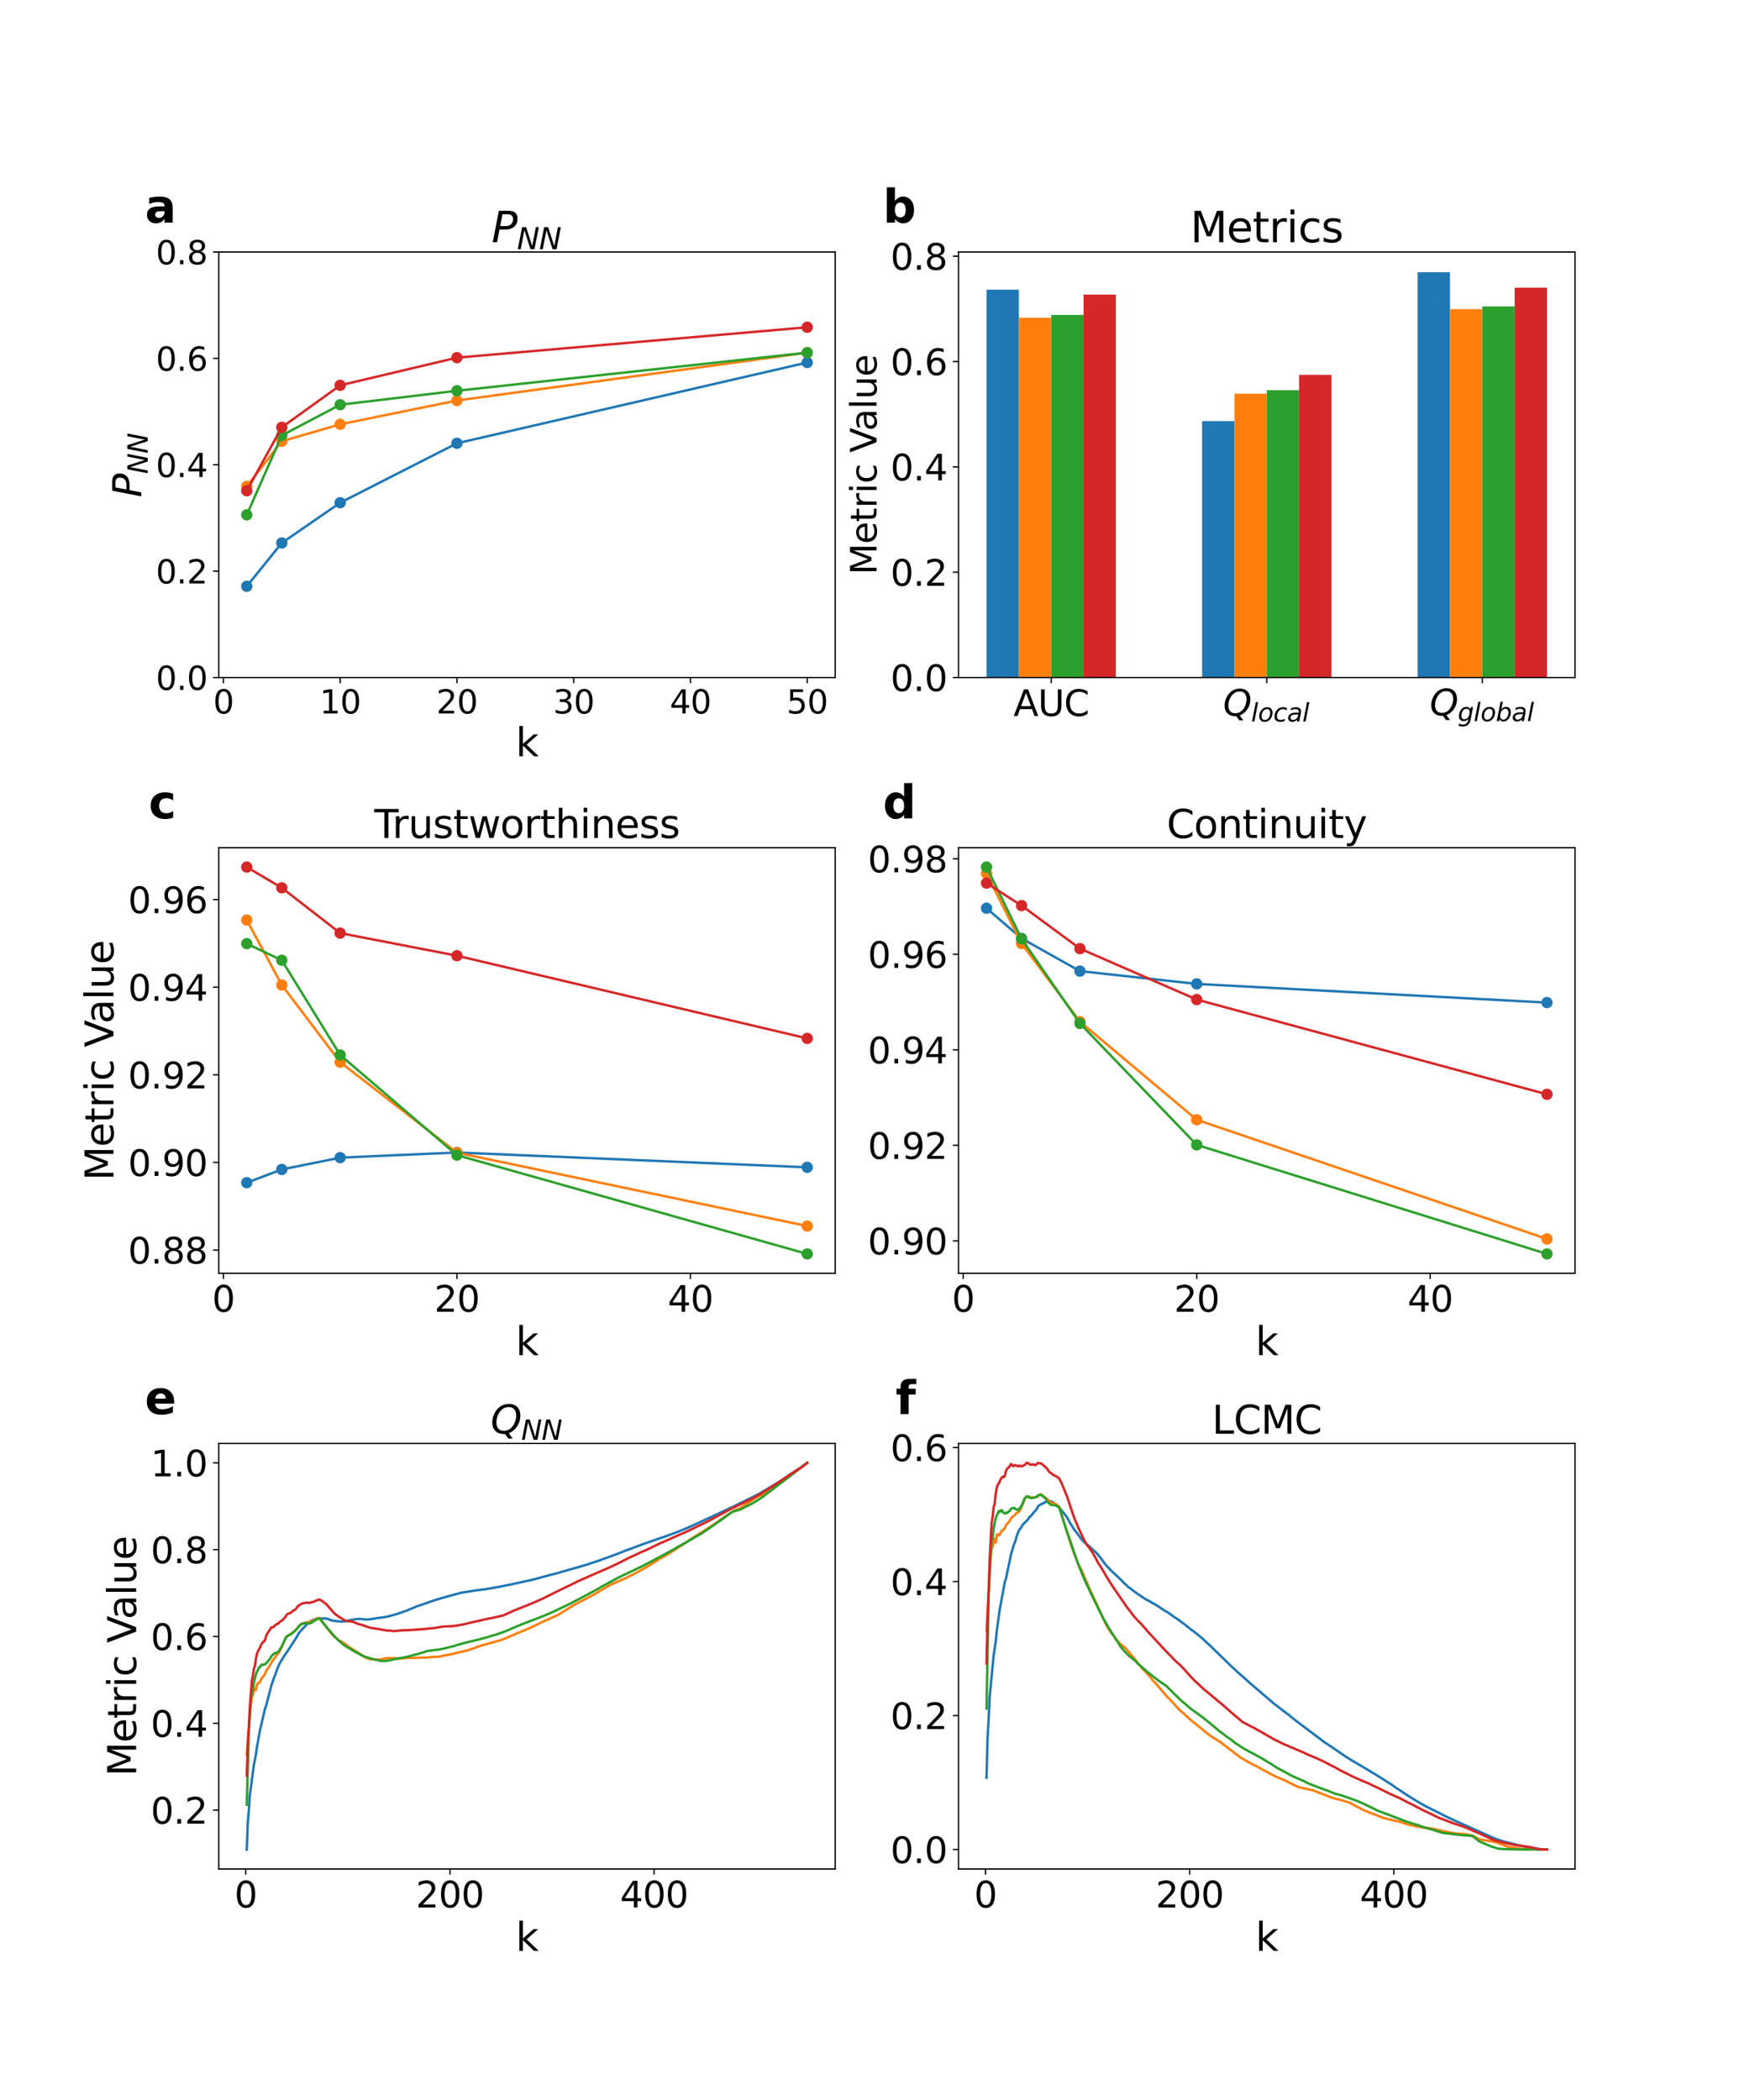 <?xml version="1.0" encoding="utf-8" standalone="no"?>
<!DOCTYPE svg PUBLIC "-//W3C//DTD SVG 1.1//EN"
  "http://www.w3.org/Graphics/SVG/1.1/DTD/svg11.dtd">
<svg xmlns:xlink="http://www.w3.org/1999/xlink" width="1080pt" height="1296pt" viewBox="0 0 1080 1296" xmlns="http://www.w3.org/2000/svg" version="1.1">
 <defs>
  <style type="text/css">*{stroke-linejoin: round; stroke-linecap: butt}</style>
 </defs>
 <g id="figure_1">
  <g id="patch_1">
   <path d="M 0 1296 
L 1080 1296 
L 1080 0 
L 0 0 
z
" style="fill: #ffffff"/>
  </g>
  <g id="axes_1">
   <g id="patch_2">
    <path d="M 135 418.131 
L 515.455 418.131 
L 515.455 155.52 
L 135 155.52 
z
" style="fill: #ffffff"/>
   </g>
   <g id="matplotlib.axis_1">
    <g id="xtick_1">
     <g id="line2d_1">
      <defs>
       <path id="mb22e8e5ed8" d="M 0 0 
L 0 3.5 
" style="stroke: #000000; stroke-width: 0.8"/>
      </defs>
      <g>
       <use xlink:href="#mb22e8e5ed8" x="137.882" y="418.131" style="stroke: #000000; stroke-width: 0.8"/>
      </g>
     </g>
     <g id="text_1">
      <!-- 0 -->
      <g transform="translate(131.52 440.327) scale(0.2 -0.2)">
       <defs>
        <path id="DejaVuSans-30" d="M 2034 4250 
Q 1547 4250 1301 3770 
Q 1056 3291 1056 2328 
Q 1056 1369 1301 889 
Q 1547 409 2034 409 
Q 2525 409 2770 889 
Q 3016 1369 3016 2328 
Q 3016 3291 2770 3770 
Q 2525 4250 2034 4250 
z
M 2034 4750 
Q 2819 4750 3233 4129 
Q 3647 3509 3647 2328 
Q 3647 1150 3233 529 
Q 2819 -91 2034 -91 
Q 1250 -91 836 529 
Q 422 1150 422 2328 
Q 422 3509 836 4129 
Q 1250 4750 2034 4750 
z
" transform="scale(0.016)"/>
       </defs>
       <use xlink:href="#DejaVuSans-30"/>
      </g>
     </g>
    </g>
    <g id="xtick_2">
     <g id="line2d_2">
      <g>
       <use xlink:href="#mb22e8e5ed8" x="209.938" y="418.131" style="stroke: #000000; stroke-width: 0.8"/>
      </g>
     </g>
     <g id="text_2">
      <!-- 10 -->
      <g transform="translate(197.213 440.327) scale(0.2 -0.2)">
       <defs>
        <path id="DejaVuSans-31" d="M 794 531 
L 1825 531 
L 1825 4091 
L 703 3866 
L 703 4441 
L 1819 4666 
L 2450 4666 
L 2450 531 
L 3481 531 
L 3481 0 
L 794 0 
L 794 531 
z
" transform="scale(0.016)"/>
       </defs>
       <use xlink:href="#DejaVuSans-31"/>
       <use xlink:href="#DejaVuSans-30" x="63.623"/>
      </g>
     </g>
    </g>
    <g id="xtick_3">
     <g id="line2d_3">
      <g>
       <use xlink:href="#mb22e8e5ed8" x="281.994" y="418.131" style="stroke: #000000; stroke-width: 0.8"/>
      </g>
     </g>
     <g id="text_3">
      <!-- 20 -->
      <g transform="translate(269.269 440.327) scale(0.2 -0.2)">
       <defs>
        <path id="DejaVuSans-32" d="M 1228 531 
L 3431 531 
L 3431 0 
L 469 0 
L 469 531 
Q 828 903 1448 1529 
Q 2069 2156 2228 2338 
Q 2531 2678 2651 2914 
Q 2772 3150 2772 3378 
Q 2772 3750 2511 3984 
Q 2250 4219 1831 4219 
Q 1534 4219 1204 4116 
Q 875 4013 500 3803 
L 500 4441 
Q 881 4594 1212 4672 
Q 1544 4750 1819 4750 
Q 2544 4750 2975 4387 
Q 3406 4025 3406 3419 
Q 3406 3131 3298 2873 
Q 3191 2616 2906 2266 
Q 2828 2175 2409 1742 
Q 1991 1309 1228 531 
z
" transform="scale(0.016)"/>
       </defs>
       <use xlink:href="#DejaVuSans-32"/>
       <use xlink:href="#DejaVuSans-30" x="63.623"/>
      </g>
     </g>
    </g>
    <g id="xtick_4">
     <g id="line2d_4">
      <g>
       <use xlink:href="#mb22e8e5ed8" x="354.05" y="418.131" style="stroke: #000000; stroke-width: 0.8"/>
      </g>
     </g>
     <g id="text_4">
      <!-- 30 -->
      <g transform="translate(341.325 440.327) scale(0.2 -0.2)">
       <defs>
        <path id="DejaVuSans-33" d="M 2597 2516 
Q 3050 2419 3304 2112 
Q 3559 1806 3559 1356 
Q 3559 666 3084 287 
Q 2609 -91 1734 -91 
Q 1441 -91 1130 -33 
Q 819 25 488 141 
L 488 750 
Q 750 597 1062 519 
Q 1375 441 1716 441 
Q 2309 441 2620 675 
Q 2931 909 2931 1356 
Q 2931 1769 2642 2001 
Q 2353 2234 1838 2234 
L 1294 2234 
L 1294 2753 
L 1863 2753 
Q 2328 2753 2575 2939 
Q 2822 3125 2822 3475 
Q 2822 3834 2567 4026 
Q 2313 4219 1838 4219 
Q 1578 4219 1281 4162 
Q 984 4106 628 3988 
L 628 4550 
Q 988 4650 1302 4700 
Q 1616 4750 1894 4750 
Q 2613 4750 3031 4423 
Q 3450 4097 3450 3541 
Q 3450 3153 3228 2886 
Q 3006 2619 2597 2516 
z
" transform="scale(0.016)"/>
       </defs>
       <use xlink:href="#DejaVuSans-33"/>
       <use xlink:href="#DejaVuSans-30" x="63.623"/>
      </g>
     </g>
    </g>
    <g id="xtick_5">
     <g id="line2d_5">
      <g>
       <use xlink:href="#mb22e8e5ed8" x="426.105" y="418.131" style="stroke: #000000; stroke-width: 0.8"/>
      </g>
     </g>
     <g id="text_5">
      <!-- 40 -->
      <g transform="translate(413.38 440.327) scale(0.2 -0.2)">
       <defs>
        <path id="DejaVuSans-34" d="M 2419 4116 
L 825 1625 
L 2419 1625 
L 2419 4116 
z
M 2253 4666 
L 3047 4666 
L 3047 1625 
L 3713 1625 
L 3713 1100 
L 3047 1100 
L 3047 0 
L 2419 0 
L 2419 1100 
L 313 1100 
L 313 1709 
L 2253 4666 
z
" transform="scale(0.016)"/>
       </defs>
       <use xlink:href="#DejaVuSans-34"/>
       <use xlink:href="#DejaVuSans-30" x="63.623"/>
      </g>
     </g>
    </g>
    <g id="xtick_6">
     <g id="line2d_6">
      <g>
       <use xlink:href="#mb22e8e5ed8" x="498.161" y="418.131" style="stroke: #000000; stroke-width: 0.8"/>
      </g>
     </g>
     <g id="text_6">
      <!-- 50 -->
      <g transform="translate(485.436 440.327) scale(0.2 -0.2)">
       <defs>
        <path id="DejaVuSans-35" d="M 691 4666 
L 3169 4666 
L 3169 4134 
L 1269 4134 
L 1269 2991 
Q 1406 3038 1543 3061 
Q 1681 3084 1819 3084 
Q 2600 3084 3056 2656 
Q 3513 2228 3513 1497 
Q 3513 744 3044 326 
Q 2575 -91 1722 -91 
Q 1428 -91 1123 -41 
Q 819 9 494 109 
L 494 744 
Q 775 591 1075 516 
Q 1375 441 1709 441 
Q 2250 441 2565 725 
Q 2881 1009 2881 1497 
Q 2881 1984 2565 2268 
Q 2250 2553 1709 2553 
Q 1456 2553 1204 2497 
Q 953 2441 691 2322 
L 691 4666 
z
" transform="scale(0.016)"/>
       </defs>
       <use xlink:href="#DejaVuSans-35"/>
       <use xlink:href="#DejaVuSans-30" x="63.623"/>
      </g>
     </g>
    </g>
    <g id="text_7">
     <!-- k -->
     <g transform="translate(318.279 466.723) scale(0.24 -0.24)">
      <defs>
       <path id="DejaVuSans-6b" d="M 581 4863 
L 1159 4863 
L 1159 1991 
L 2875 3500 
L 3609 3500 
L 1753 1863 
L 3688 0 
L 2938 0 
L 1159 1709 
L 1159 0 
L 581 0 
L 581 4863 
z
" transform="scale(0.016)"/>
      </defs>
      <use xlink:href="#DejaVuSans-6b"/>
     </g>
    </g>
   </g>
   <g id="matplotlib.axis_2">
    <g id="ytick_1">
     <g id="line2d_7">
      <defs>
       <path id="mc6581d8ff4" d="M 0 0 
L -3.5 0 
" style="stroke: #000000; stroke-width: 0.8"/>
      </defs>
      <g>
       <use xlink:href="#mc6581d8ff4" x="135" y="418.131" style="stroke: #000000; stroke-width: 0.8"/>
      </g>
     </g>
     <g id="text_8">
      <!-- 0.0 -->
      <g transform="translate(96.194 425.729) scale(0.2 -0.2)">
       <defs>
        <path id="DejaVuSans-2e" d="M 684 794 
L 1344 794 
L 1344 0 
L 684 0 
L 684 794 
z
" transform="scale(0.016)"/>
       </defs>
       <use xlink:href="#DejaVuSans-30"/>
       <use xlink:href="#DejaVuSans-2e" x="63.623"/>
       <use xlink:href="#DejaVuSans-30" x="95.41"/>
      </g>
     </g>
    </g>
    <g id="ytick_2">
     <g id="line2d_8">
      <g>
       <use xlink:href="#mc6581d8ff4" x="135" y="352.478" style="stroke: #000000; stroke-width: 0.8"/>
      </g>
     </g>
     <g id="text_9">
      <!-- 0.2 -->
      <g transform="translate(96.194 360.076) scale(0.2 -0.2)">
       <use xlink:href="#DejaVuSans-30"/>
       <use xlink:href="#DejaVuSans-2e" x="63.623"/>
       <use xlink:href="#DejaVuSans-32" x="95.41"/>
      </g>
     </g>
    </g>
    <g id="ytick_3">
     <g id="line2d_9">
      <g>
       <use xlink:href="#mc6581d8ff4" x="135" y="286.825" style="stroke: #000000; stroke-width: 0.8"/>
      </g>
     </g>
     <g id="text_10">
      <!-- 0.4 -->
      <g transform="translate(96.194 294.424) scale(0.2 -0.2)">
       <use xlink:href="#DejaVuSans-30"/>
       <use xlink:href="#DejaVuSans-2e" x="63.623"/>
       <use xlink:href="#DejaVuSans-34" x="95.41"/>
      </g>
     </g>
    </g>
    <g id="ytick_4">
     <g id="line2d_10">
      <g>
       <use xlink:href="#mc6581d8ff4" x="135" y="221.173" style="stroke: #000000; stroke-width: 0.8"/>
      </g>
     </g>
     <g id="text_11">
      <!-- 0.6 -->
      <g transform="translate(96.194 228.771) scale(0.2 -0.2)">
       <defs>
        <path id="DejaVuSans-36" d="M 2113 2584 
Q 1688 2584 1439 2293 
Q 1191 2003 1191 1497 
Q 1191 994 1439 701 
Q 1688 409 2113 409 
Q 2538 409 2786 701 
Q 3034 994 3034 1497 
Q 3034 2003 2786 2293 
Q 2538 2584 2113 2584 
z
M 3366 4563 
L 3366 3988 
Q 3128 4100 2886 4159 
Q 2644 4219 2406 4219 
Q 1781 4219 1451 3797 
Q 1122 3375 1075 2522 
Q 1259 2794 1537 2939 
Q 1816 3084 2150 3084 
Q 2853 3084 3261 2657 
Q 3669 2231 3669 1497 
Q 3669 778 3244 343 
Q 2819 -91 2113 -91 
Q 1303 -91 875 529 
Q 447 1150 447 2328 
Q 447 3434 972 4092 
Q 1497 4750 2381 4750 
Q 2619 4750 2861 4703 
Q 3103 4656 3366 4563 
z
" transform="scale(0.016)"/>
       </defs>
       <use xlink:href="#DejaVuSans-30"/>
       <use xlink:href="#DejaVuSans-2e" x="63.623"/>
       <use xlink:href="#DejaVuSans-36" x="95.41"/>
      </g>
     </g>
    </g>
    <g id="ytick_5">
     <g id="line2d_11">
      <g>
       <use xlink:href="#mc6581d8ff4" x="135" y="155.52" style="stroke: #000000; stroke-width: 0.8"/>
      </g>
     </g>
     <g id="text_12">
      <!-- 0.8 -->
      <g transform="translate(96.194 163.118) scale(0.2 -0.2)">
       <defs>
        <path id="DejaVuSans-38" d="M 2034 2216 
Q 1584 2216 1326 1975 
Q 1069 1734 1069 1313 
Q 1069 891 1326 650 
Q 1584 409 2034 409 
Q 2484 409 2743 651 
Q 3003 894 3003 1313 
Q 3003 1734 2745 1975 
Q 2488 2216 2034 2216 
z
M 1403 2484 
Q 997 2584 770 2862 
Q 544 3141 544 3541 
Q 544 4100 942 4425 
Q 1341 4750 2034 4750 
Q 2731 4750 3128 4425 
Q 3525 4100 3525 3541 
Q 3525 3141 3298 2862 
Q 3072 2584 2669 2484 
Q 3125 2378 3379 2068 
Q 3634 1759 3634 1313 
Q 3634 634 3220 271 
Q 2806 -91 2034 -91 
Q 1263 -91 848 271 
Q 434 634 434 1313 
Q 434 1759 690 2068 
Q 947 2378 1403 2484 
z
M 1172 3481 
Q 1172 3119 1398 2916 
Q 1625 2713 2034 2713 
Q 2441 2713 2670 2916 
Q 2900 3119 2900 3481 
Q 2900 3844 2670 4047 
Q 2441 4250 2034 4250 
Q 1625 4250 1398 4047 
Q 1172 3844 1172 3481 
z
" transform="scale(0.016)"/>
       </defs>
       <use xlink:href="#DejaVuSans-30"/>
       <use xlink:href="#DejaVuSans-2e" x="63.623"/>
       <use xlink:href="#DejaVuSans-38" x="95.41"/>
      </g>
     </g>
    </g>
    <g id="text_13">
     <!-- $P_{NN}$ -->
     <g transform="translate(87.203 306.985) rotate(-90) scale(0.24 -0.24)">
      <defs>
       <path id="DejaVuSans-Oblique-50" d="M 1081 4666 
L 2541 4666 
Q 3178 4666 3512 4369 
Q 3847 4072 3847 3500 
Q 3847 2731 3353 2303 
Q 2859 1875 1966 1875 
L 1172 1875 
L 806 0 
L 172 0 
L 1081 4666 
z
M 1613 4147 
L 1275 2394 
L 2069 2394 
Q 2606 2394 2893 2669 
Q 3181 2944 3181 3456 
Q 3181 3784 2986 3965 
Q 2791 4147 2438 4147 
L 1613 4147 
z
" transform="scale(0.016)"/>
       <path id="DejaVuSans-Oblique-4e" d="M 1081 4666 
L 1931 4666 
L 3219 666 
L 4000 4666 
L 4616 4666 
L 3706 0 
L 2853 0 
L 1569 4025 
L 788 0 
L 172 0 
L 1081 4666 
z
" transform="scale(0.016)"/>
      </defs>
      <use xlink:href="#DejaVuSans-Oblique-50" transform="translate(0 0.094)"/>
      <use xlink:href="#DejaVuSans-Oblique-4e" transform="translate(60.303 -16.312) scale(0.7)"/>
      <use xlink:href="#DejaVuSans-Oblique-4e" transform="translate(112.666 -16.312) scale(0.7)"/>
     </g>
    </g>
   </g>
   <g id="line2d_12">
    <path d="M 152.293 361.831 
L 173.91 335.082 
L 209.938 310.239 
L 281.994 273.57 
L 498.161 223.722 
" clip-path="url(#p6909e4aaad)" style="fill: none; stroke: #1f77b4; stroke-width: 1.5; stroke-linecap: square"/>
    <defs>
     <path id="me60287c746" d="M 0 3 
C 0.796 3 1.559 2.684 2.121 2.121 
C 2.684 1.559 3 0.796 3 0 
C 3 -0.796 2.684 -1.559 2.121 -2.121 
C 1.559 -2.684 0.796 -3 0 -3 
C -0.796 -3 -1.559 -2.684 -2.121 -2.121 
C -2.684 -1.559 -3 -0.796 -3 0 
C -3 0.796 -2.684 1.559 -2.121 2.121 
C -1.559 2.684 -0.796 3 0 3 
z
" style="stroke: #1f77b4"/>
    </defs>
    <g clip-path="url(#p6909e4aaad)">
     <use xlink:href="#me60287c746" x="152.293" y="361.831" style="fill: #1f77b4; stroke: #1f77b4"/>
     <use xlink:href="#me60287c746" x="173.91" y="335.082" style="fill: #1f77b4; stroke: #1f77b4"/>
     <use xlink:href="#me60287c746" x="209.938" y="310.239" style="fill: #1f77b4; stroke: #1f77b4"/>
     <use xlink:href="#me60287c746" x="281.994" y="273.57" style="fill: #1f77b4; stroke: #1f77b4"/>
     <use xlink:href="#me60287c746" x="498.161" y="223.722" style="fill: #1f77b4; stroke: #1f77b4"/>
    </g>
   </g>
   <g id="line2d_13">
    <path d="M 152.293 300.17 
L 173.91 272.289 
L 209.938 261.863 
L 281.994 247.178 
L 498.161 217.634 
" clip-path="url(#p6909e4aaad)" style="fill: none; stroke: #ff7f0e; stroke-width: 1.5; stroke-linecap: square"/>
    <defs>
     <path id="m2305ece672" d="M 0 3 
C 0.796 3 1.559 2.684 2.121 2.121 
C 2.684 1.559 3 0.796 3 0 
C 3 -0.796 2.684 -1.559 2.121 -2.121 
C 1.559 -2.684 0.796 -3 0 -3 
C -0.796 -3 -1.559 -2.684 -2.121 -2.121 
C -2.684 -1.559 -3 -0.796 -3 0 
C -3 0.796 -2.684 1.559 -2.121 2.121 
C -1.559 2.684 -0.796 3 0 3 
z
" style="stroke: #ff7f0e"/>
    </defs>
    <g clip-path="url(#p6909e4aaad)">
     <use xlink:href="#m2305ece672" x="152.293" y="300.17" style="fill: #ff7f0e; stroke: #ff7f0e"/>
     <use xlink:href="#m2305ece672" x="173.91" y="272.289" style="fill: #ff7f0e; stroke: #ff7f0e"/>
     <use xlink:href="#m2305ece672" x="209.938" y="261.863" style="fill: #ff7f0e; stroke: #ff7f0e"/>
     <use xlink:href="#m2305ece672" x="281.994" y="247.178" style="fill: #ff7f0e; stroke: #ff7f0e"/>
     <use xlink:href="#m2305ece672" x="498.161" y="217.634" style="fill: #ff7f0e; stroke: #ff7f0e"/>
    </g>
   </g>
   <g id="line2d_14">
    <path d="M 152.293 317.745 
L 173.91 268.714 
L 209.938 249.769 
L 281.994 241.16 
L 498.161 217.634 
" clip-path="url(#p6909e4aaad)" style="fill: none; stroke: #2ca02c; stroke-width: 1.5; stroke-linecap: square"/>
    <defs>
     <path id="mfebf1185ca" d="M 0 3 
C 0.796 3 1.559 2.684 2.121 2.121 
C 2.684 1.559 3 0.796 3 0 
C 3 -0.796 2.684 -1.559 2.121 -2.121 
C 1.559 -2.684 0.796 -3 0 -3 
C -0.796 -3 -1.559 -2.684 -2.121 -2.121 
C -2.684 -1.559 -3 -0.796 -3 0 
C -3 0.796 -2.684 1.559 -2.121 2.121 
C -1.559 2.684 -0.796 3 0 3 
z
" style="stroke: #2ca02c"/>
    </defs>
    <g clip-path="url(#p6909e4aaad)">
     <use xlink:href="#mfebf1185ca" x="152.293" y="317.745" style="fill: #2ca02c; stroke: #2ca02c"/>
     <use xlink:href="#mfebf1185ca" x="173.91" y="268.714" style="fill: #2ca02c; stroke: #2ca02c"/>
     <use xlink:href="#mfebf1185ca" x="209.938" y="249.769" style="fill: #2ca02c; stroke: #2ca02c"/>
     <use xlink:href="#mfebf1185ca" x="281.994" y="241.16" style="fill: #2ca02c; stroke: #2ca02c"/>
     <use xlink:href="#mfebf1185ca" x="498.161" y="217.634" style="fill: #2ca02c; stroke: #2ca02c"/>
    </g>
   </g>
   <g id="line2d_15">
    <path d="M 152.293 302.851 
L 173.91 263.71 
L 209.938 237.794 
L 281.994 220.726 
L 498.161 201.965 
" clip-path="url(#p6909e4aaad)" style="fill: none; stroke: #d62728; stroke-width: 1.5; stroke-linecap: square"/>
    <defs>
     <path id="mcc42c93499" d="M 0 3 
C 0.796 3 1.559 2.684 2.121 2.121 
C 2.684 1.559 3 0.796 3 0 
C 3 -0.796 2.684 -1.559 2.121 -2.121 
C 1.559 -2.684 0.796 -3 0 -3 
C -0.796 -3 -1.559 -2.684 -2.121 -2.121 
C -2.684 -1.559 -3 -0.796 -3 0 
C -3 0.796 -2.684 1.559 -2.121 2.121 
C -1.559 2.684 -0.796 3 0 3 
z
" style="stroke: #d62728"/>
    </defs>
    <g clip-path="url(#p6909e4aaad)">
     <use xlink:href="#mcc42c93499" x="152.293" y="302.851" style="fill: #d62728; stroke: #d62728"/>
     <use xlink:href="#mcc42c93499" x="173.91" y="263.71" style="fill: #d62728; stroke: #d62728"/>
     <use xlink:href="#mcc42c93499" x="209.938" y="237.794" style="fill: #d62728; stroke: #d62728"/>
     <use xlink:href="#mcc42c93499" x="281.994" y="220.726" style="fill: #d62728; stroke: #d62728"/>
     <use xlink:href="#mcc42c93499" x="498.161" y="201.965" style="fill: #d62728; stroke: #d62728"/>
    </g>
   </g>
   <g id="patch_3">
    <path d="M 135 418.131 
L 135 155.52 
" style="fill: none; stroke: #000000; stroke-width: 0.8; stroke-linejoin: miter; stroke-linecap: square"/>
   </g>
   <g id="patch_4">
    <path d="M 515.455 418.131 
L 515.455 155.52 
" style="fill: none; stroke: #000000; stroke-width: 0.8; stroke-linejoin: miter; stroke-linecap: square"/>
   </g>
   <g id="patch_5">
    <path d="M 135 418.131 
L 515.455 418.131 
" style="fill: none; stroke: #000000; stroke-width: 0.8; stroke-linejoin: miter; stroke-linecap: square"/>
   </g>
   <g id="patch_6">
    <path d="M 135 155.52 
L 515.455 155.52 
" style="fill: none; stroke: #000000; stroke-width: 0.8; stroke-linejoin: miter; stroke-linecap: square"/>
   </g>
   <g id="text_14">
    <!-- a -->
    <g transform="translate(89.473 137.404) scale(0.28 -0.28)">
     <defs>
      <path id="DejaVuSans-Bold-61" d="M 2106 1575 
Q 1756 1575 1579 1456 
Q 1403 1338 1403 1106 
Q 1403 894 1545 773 
Q 1688 653 1941 653 
Q 2256 653 2472 879 
Q 2688 1106 2688 1447 
L 2688 1575 
L 2106 1575 
z
M 3816 1997 
L 3816 0 
L 2688 0 
L 2688 519 
Q 2463 200 2181 54 
Q 1900 -91 1497 -91 
Q 953 -91 614 226 
Q 275 544 275 1050 
Q 275 1666 698 1953 
Q 1122 2241 2028 2241 
L 2688 2241 
L 2688 2328 
Q 2688 2594 2478 2717 
Q 2269 2841 1825 2841 
Q 1466 2841 1156 2769 
Q 847 2697 581 2553 
L 581 3406 
Q 941 3494 1303 3539 
Q 1666 3584 2028 3584 
Q 2975 3584 3395 3211 
Q 3816 2838 3816 1997 
z
" transform="scale(0.016)"/>
     </defs>
     <use xlink:href="#DejaVuSans-Bold-61"/>
    </g>
   </g>
   <g id="text_15">
    <!-- $P_{NN}$ -->
    <g transform="translate(303.387 149.52) scale(0.26 -0.26)">
     <use xlink:href="#DejaVuSans-Oblique-50" transform="translate(0 0.094)"/>
     <use xlink:href="#DejaVuSans-Oblique-4e" transform="translate(60.303 -16.312) scale(0.7)"/>
     <use xlink:href="#DejaVuSans-Oblique-4e" transform="translate(112.666 -16.312) scale(0.7)"/>
    </g>
   </g>
  </g>
  <g id="axes_2">
   <g id="patch_7">
    <path d="M 591.545 418.131 
L 972 418.131 
L 972 155.52 
L 591.545 155.52 
z
" style="fill: #ffffff"/>
   </g>
   <g id="patch_8">
    <path d="M 608.839 418.131 
L 628.793 418.131 
L 628.793 178.783 
L 608.839 178.783 
z
" clip-path="url(#pb2e5a73bd8)" style="fill: #1f77b4"/>
   </g>
   <g id="patch_9">
    <path d="M 741.865 418.131 
L 761.819 418.131 
L 761.819 259.856 
L 741.865 259.856 
z
" clip-path="url(#pb2e5a73bd8)" style="fill: #1f77b4"/>
   </g>
   <g id="patch_10">
    <path d="M 874.891 418.131 
L 894.845 418.131 
L 894.845 168.025 
L 874.891 168.025 
z
" clip-path="url(#pb2e5a73bd8)" style="fill: #1f77b4"/>
   </g>
   <g id="patch_11">
    <path d="M 628.793 418.131 
L 648.747 418.131 
L 648.747 196.125 
L 628.793 196.125 
z
" clip-path="url(#pb2e5a73bd8)" style="fill: #ff7f0e"/>
   </g>
   <g id="patch_12">
    <path d="M 761.819 418.131 
L 781.773 418.131 
L 781.773 242.984 
L 761.819 242.984 
z
" clip-path="url(#pb2e5a73bd8)" style="fill: #ff7f0e"/>
   </g>
   <g id="patch_13">
    <path d="M 894.845 418.131 
L 914.799 418.131 
L 914.799 190.809 
L 894.845 190.809 
z
" clip-path="url(#pb2e5a73bd8)" style="fill: #ff7f0e"/>
   </g>
   <g id="patch_14">
    <path d="M 648.747 418.131 
L 668.701 418.131 
L 668.701 194.366 
L 648.747 194.366 
z
" clip-path="url(#pb2e5a73bd8)" style="fill: #2ca02c"/>
   </g>
   <g id="patch_15">
    <path d="M 781.773 418.131 
L 801.727 418.131 
L 801.727 240.783 
L 781.773 240.783 
z
" clip-path="url(#pb2e5a73bd8)" style="fill: #2ca02c"/>
   </g>
   <g id="patch_16">
    <path d="M 914.799 418.131 
L 934.753 418.131 
L 934.753 189.095 
L 914.799 189.095 
z
" clip-path="url(#pb2e5a73bd8)" style="fill: #2ca02c"/>
   </g>
   <g id="patch_17">
    <path d="M 668.701 418.131 
L 688.654 418.131 
L 688.654 181.803 
L 668.701 181.803 
z
" clip-path="url(#pb2e5a73bd8)" style="fill: #d62728"/>
   </g>
   <g id="patch_18">
    <path d="M 801.727 418.131 
L 821.681 418.131 
L 821.681 231.308 
L 801.727 231.308 
z
" clip-path="url(#pb2e5a73bd8)" style="fill: #d62728"/>
   </g>
   <g id="patch_19">
    <path d="M 934.753 418.131 
L 954.707 418.131 
L 954.707 177.565 
L 934.753 177.565 
z
" clip-path="url(#pb2e5a73bd8)" style="fill: #d62728"/>
   </g>
   <g id="matplotlib.axis_3">
    <g id="xtick_7">
     <g id="line2d_16">
      <g>
       <use xlink:href="#mb22e8e5ed8" x="648.747" y="418.131" style="stroke: #000000; stroke-width: 0.8"/>
      </g>
     </g>
     <g id="text_16">
      <!-- AUC -->
      <g transform="translate(625.49 441.847) scale(0.22 -0.22)">
       <defs>
        <path id="DejaVuSans-41" d="M 2188 4044 
L 1331 1722 
L 3047 1722 
L 2188 4044 
z
M 1831 4666 
L 2547 4666 
L 4325 0 
L 3669 0 
L 3244 1197 
L 1141 1197 
L 716 0 
L 50 0 
L 1831 4666 
z
" transform="scale(0.016)"/>
        <path id="DejaVuSans-55" d="M 556 4666 
L 1191 4666 
L 1191 1831 
Q 1191 1081 1462 751 
Q 1734 422 2344 422 
Q 2950 422 3222 751 
Q 3494 1081 3494 1831 
L 3494 4666 
L 4128 4666 
L 4128 1753 
Q 4128 841 3676 375 
Q 3225 -91 2344 -91 
Q 1459 -91 1007 375 
Q 556 841 556 1753 
L 556 4666 
z
" transform="scale(0.016)"/>
        <path id="DejaVuSans-43" d="M 4122 4306 
L 4122 3641 
Q 3803 3938 3442 4084 
Q 3081 4231 2675 4231 
Q 1875 4231 1450 3742 
Q 1025 3253 1025 2328 
Q 1025 1406 1450 917 
Q 1875 428 2675 428 
Q 3081 428 3442 575 
Q 3803 722 4122 1019 
L 4122 359 
Q 3791 134 3420 21 
Q 3050 -91 2638 -91 
Q 1578 -91 968 557 
Q 359 1206 359 2328 
Q 359 3453 968 4101 
Q 1578 4750 2638 4750 
Q 3056 4750 3426 4639 
Q 3797 4528 4122 4306 
z
" transform="scale(0.016)"/>
       </defs>
       <use xlink:href="#DejaVuSans-41"/>
       <use xlink:href="#DejaVuSans-55" x="68.408"/>
       <use xlink:href="#DejaVuSans-43" x="141.602"/>
      </g>
     </g>
    </g>
    <g id="xtick_8">
     <g id="line2d_17">
      <g>
       <use xlink:href="#mb22e8e5ed8" x="781.773" y="418.131" style="stroke: #000000; stroke-width: 0.8"/>
      </g>
     </g>
     <g id="text_17">
      <!-- $Q_{local}$ -->
      <g transform="translate(754.823 441.847) scale(0.22 -0.22)">
       <defs>
        <path id="DejaVuSans-Oblique-51" d="M 2309 -84 
Q 2275 -88 2237 -89 
Q 2200 -91 2125 -91 
Q 1250 -91 756 411 
Q 263 913 263 1797 
Q 263 2319 452 2844 
Q 641 3369 978 3788 
Q 1369 4269 1858 4509 
Q 2347 4750 2938 4750 
Q 3794 4750 4287 4245 
Q 4781 3741 4781 2869 
Q 4781 1928 4265 1147 
Q 3750 366 2919 44 
L 3553 -825 
L 2847 -825 
L 2309 -84 
z
M 2919 4238 
Q 2400 4238 2003 3986 
Q 1606 3734 1313 3219 
Q 1125 2891 1026 2522 
Q 928 2153 928 1778 
Q 928 1128 1239 775 
Q 1550 422 2119 422 
Q 2631 422 3032 676 
Q 3434 931 3719 1434 
Q 3909 1772 4009 2142 
Q 4109 2513 4109 2881 
Q 4109 3528 3796 3883 
Q 3484 4238 2919 4238 
z
" transform="scale(0.016)"/>
        <path id="DejaVuSans-Oblique-6c" d="M 1172 4863 
L 1747 4863 
L 800 0 
L 225 0 
L 1172 4863 
z
" transform="scale(0.016)"/>
        <path id="DejaVuSans-Oblique-6f" d="M 1625 -91 
Q 1009 -91 651 289 
Q 294 669 294 1325 
Q 294 1706 417 2101 
Q 541 2497 738 2766 
Q 1047 3184 1428 3384 
Q 1809 3584 2291 3584 
Q 2888 3584 3255 3212 
Q 3622 2841 3622 2241 
Q 3622 1825 3500 1412 
Q 3378 1000 3181 728 
Q 2875 309 2494 109 
Q 2113 -91 1625 -91 
z
M 891 1344 
Q 891 869 1089 633 
Q 1288 397 1691 397 
Q 2269 397 2648 901 
Q 3028 1406 3028 2181 
Q 3028 2634 2825 2865 
Q 2622 3097 2228 3097 
Q 1903 3097 1650 2945 
Q 1397 2794 1197 2484 
Q 1050 2253 970 1956 
Q 891 1659 891 1344 
z
" transform="scale(0.016)"/>
        <path id="DejaVuSans-Oblique-63" d="M 3431 3366 
L 3316 2797 
Q 3109 2947 2876 3022 
Q 2644 3097 2394 3097 
Q 2119 3097 1870 3000 
Q 1622 2903 1453 2725 
Q 1184 2453 1037 2087 
Q 891 1722 891 1331 
Q 891 859 1127 628 
Q 1363 397 1844 397 
Q 2081 397 2348 469 
Q 2616 541 2906 684 
L 2797 116 
Q 2547 13 2283 -39 
Q 2019 -91 1741 -91 
Q 1044 -91 669 257 
Q 294 606 294 1253 
Q 294 1797 489 2255 
Q 684 2713 1069 3078 
Q 1331 3328 1684 3456 
Q 2038 3584 2456 3584 
Q 2700 3584 2940 3529 
Q 3181 3475 3431 3366 
z
" transform="scale(0.016)"/>
        <path id="DejaVuSans-Oblique-61" d="M 3438 1997 
L 3047 0 
L 2472 0 
L 2578 531 
Q 2325 219 2001 64 
Q 1678 -91 1281 -91 
Q 834 -91 548 182 
Q 263 456 263 884 
Q 263 1497 752 1853 
Q 1241 2209 2100 2209 
L 2900 2209 
L 2931 2363 
Q 2938 2388 2941 2417 
Q 2944 2447 2944 2509 
Q 2944 2788 2717 2942 
Q 2491 3097 2081 3097 
Q 1800 3097 1504 3025 
Q 1209 2953 897 2809 
L 997 3341 
Q 1322 3463 1633 3523 
Q 1944 3584 2234 3584 
Q 2853 3584 3176 3315 
Q 3500 3047 3500 2534 
Q 3500 2431 3484 2292 
Q 3469 2153 3438 1997 
z
M 2816 1759 
L 2241 1759 
Q 1534 1759 1195 1570 
Q 856 1381 856 984 
Q 856 709 1029 553 
Q 1203 397 1509 397 
Q 1978 397 2328 733 
Q 2678 1069 2791 1631 
L 2816 1759 
z
" transform="scale(0.016)"/>
       </defs>
       <use xlink:href="#DejaVuSans-Oblique-51" transform="translate(0 0.781)"/>
       <use xlink:href="#DejaVuSans-Oblique-6c" transform="translate(78.711 -15.625) scale(0.7)"/>
       <use xlink:href="#DejaVuSans-Oblique-6f" transform="translate(98.159 -15.625) scale(0.7)"/>
       <use xlink:href="#DejaVuSans-Oblique-63" transform="translate(140.986 -15.625) scale(0.7)"/>
       <use xlink:href="#DejaVuSans-Oblique-61" transform="translate(179.473 -15.625) scale(0.7)"/>
       <use xlink:href="#DejaVuSans-Oblique-6c" transform="translate(222.368 -15.625) scale(0.7)"/>
      </g>
     </g>
    </g>
    <g id="xtick_9">
     <g id="line2d_18">
      <g>
       <use xlink:href="#mb22e8e5ed8" x="914.799" y="418.131" style="stroke: #000000; stroke-width: 0.8"/>
      </g>
     </g>
     <g id="text_18">
      <!-- $Q_{global}$ -->
      <g transform="translate(882.349 441.631) scale(0.22 -0.22)">
       <defs>
        <path id="DejaVuSans-Oblique-67" d="M 3816 3500 
L 3219 434 
Q 3047 -456 2561 -893 
Q 2075 -1331 1253 -1331 
Q 950 -1331 690 -1286 
Q 431 -1241 206 -1147 
L 313 -588 
Q 525 -725 762 -790 
Q 1000 -856 1269 -856 
Q 1816 -856 2167 -557 
Q 2519 -259 2631 300 
L 2681 563 
Q 2441 288 2122 144 
Q 1803 0 1434 0 
Q 903 0 598 351 
Q 294 703 294 1319 
Q 294 1803 478 2267 
Q 663 2731 997 3091 
Q 1219 3328 1514 3456 
Q 1809 3584 2131 3584 
Q 2484 3584 2746 3420 
Q 3009 3256 3138 2956 
L 3238 3500 
L 3816 3500 
z
M 2950 2216 
Q 2950 2641 2750 2872 
Q 2550 3103 2181 3103 
Q 1953 3103 1747 3012 
Q 1541 2922 1394 2759 
Q 1156 2491 1023 2127 
Q 891 1763 891 1375 
Q 891 944 1092 712 
Q 1294 481 1672 481 
Q 2219 481 2584 976 
Q 2950 1472 2950 2216 
z
" transform="scale(0.016)"/>
        <path id="DejaVuSans-Oblique-62" d="M 3169 2138 
Q 3169 2591 2961 2847 
Q 2753 3103 2388 3103 
Q 2122 3103 1889 2973 
Q 1656 2844 1484 2597 
Q 1303 2338 1198 1995 
Q 1094 1653 1094 1313 
Q 1094 881 1298 636 
Q 1503 391 1863 391 
Q 2134 391 2365 517 
Q 2597 644 2772 891 
Q 2950 1147 3059 1487 
Q 3169 1828 3169 2138 
z
M 1381 2969 
Q 1594 3256 1914 3420 
Q 2234 3584 2584 3584 
Q 3122 3584 3439 3221 
Q 3756 2859 3756 2241 
Q 3756 1734 3570 1259 
Q 3384 784 3041 416 
Q 2816 172 2522 40 
Q 2228 -91 1906 -91 
Q 1566 -91 1316 65 
Q 1066 222 909 531 
L 806 0 
L 231 0 
L 1178 4863 
L 1753 4863 
L 1381 2969 
z
" transform="scale(0.016)"/>
       </defs>
       <use xlink:href="#DejaVuSans-Oblique-51" transform="translate(0 0.781)"/>
       <use xlink:href="#DejaVuSans-Oblique-67" transform="translate(78.711 -15.625) scale(0.7)"/>
       <use xlink:href="#DejaVuSans-Oblique-6c" transform="translate(123.145 -15.625) scale(0.7)"/>
       <use xlink:href="#DejaVuSans-Oblique-6f" transform="translate(142.593 -15.625) scale(0.7)"/>
       <use xlink:href="#DejaVuSans-Oblique-62" transform="translate(185.42 -15.625) scale(0.7)"/>
       <use xlink:href="#DejaVuSans-Oblique-61" transform="translate(229.854 -15.625) scale(0.7)"/>
       <use xlink:href="#DejaVuSans-Oblique-6c" transform="translate(272.749 -15.625) scale(0.7)"/>
      </g>
     </g>
    </g>
   </g>
   <g id="matplotlib.axis_4">
    <g id="ytick_6">
     <g id="line2d_19">
      <g>
       <use xlink:href="#mc6581d8ff4" x="591.545" y="418.131" style="stroke: #000000; stroke-width: 0.8"/>
      </g>
     </g>
     <g id="text_19">
      <!-- 0.0 -->
      <g transform="translate(549.559 426.489) scale(0.22 -0.22)">
       <use xlink:href="#DejaVuSans-30"/>
       <use xlink:href="#DejaVuSans-2e" x="63.623"/>
       <use xlink:href="#DejaVuSans-30" x="95.41"/>
      </g>
     </g>
    </g>
    <g id="ytick_7">
     <g id="line2d_20">
      <g>
       <use xlink:href="#mc6581d8ff4" x="591.545" y="353.126" style="stroke: #000000; stroke-width: 0.8"/>
      </g>
     </g>
     <g id="text_20">
      <!-- 0.2 -->
      <g transform="translate(549.559 361.485) scale(0.22 -0.22)">
       <use xlink:href="#DejaVuSans-30"/>
       <use xlink:href="#DejaVuSans-2e" x="63.623"/>
       <use xlink:href="#DejaVuSans-32" x="95.41"/>
      </g>
     </g>
    </g>
    <g id="ytick_8">
     <g id="line2d_21">
      <g>
       <use xlink:href="#mc6581d8ff4" x="591.545" y="288.122" style="stroke: #000000; stroke-width: 0.8"/>
      </g>
     </g>
     <g id="text_21">
      <!-- 0.4 -->
      <g transform="translate(549.559 296.481) scale(0.22 -0.22)">
       <use xlink:href="#DejaVuSans-30"/>
       <use xlink:href="#DejaVuSans-2e" x="63.623"/>
       <use xlink:href="#DejaVuSans-34" x="95.41"/>
      </g>
     </g>
    </g>
    <g id="ytick_9">
     <g id="line2d_22">
      <g>
       <use xlink:href="#mc6581d8ff4" x="591.545" y="223.118" style="stroke: #000000; stroke-width: 0.8"/>
      </g>
     </g>
     <g id="text_22">
      <!-- 0.6 -->
      <g transform="translate(549.559 231.476) scale(0.22 -0.22)">
       <use xlink:href="#DejaVuSans-30"/>
       <use xlink:href="#DejaVuSans-2e" x="63.623"/>
       <use xlink:href="#DejaVuSans-36" x="95.41"/>
      </g>
     </g>
    </g>
    <g id="ytick_10">
     <g id="line2d_23">
      <g>
       <use xlink:href="#mc6581d8ff4" x="591.545" y="158.114" style="stroke: #000000; stroke-width: 0.8"/>
      </g>
     </g>
     <g id="text_23">
      <!-- 0.8 -->
      <g transform="translate(549.559 166.472) scale(0.22 -0.22)">
       <use xlink:href="#DejaVuSans-30"/>
       <use xlink:href="#DejaVuSans-2e" x="63.623"/>
       <use xlink:href="#DejaVuSans-38" x="95.41"/>
      </g>
     </g>
    </g>
    <g id="text_24">
     <!-- Metric Value -->
     <g transform="translate(540.983 354.728) rotate(-90) scale(0.22 -0.22)">
      <defs>
       <path id="DejaVuSans-4d" d="M 628 4666 
L 1569 4666 
L 2759 1491 
L 3956 4666 
L 4897 4666 
L 4897 0 
L 4281 0 
L 4281 4097 
L 3078 897 
L 2444 897 
L 1241 4097 
L 1241 0 
L 628 0 
L 628 4666 
z
" transform="scale(0.016)"/>
       <path id="DejaVuSans-65" d="M 3597 1894 
L 3597 1613 
L 953 1613 
Q 991 1019 1311 708 
Q 1631 397 2203 397 
Q 2534 397 2845 478 
Q 3156 559 3463 722 
L 3463 178 
Q 3153 47 2828 -22 
Q 2503 -91 2169 -91 
Q 1331 -91 842 396 
Q 353 884 353 1716 
Q 353 2575 817 3079 
Q 1281 3584 2069 3584 
Q 2775 3584 3186 3129 
Q 3597 2675 3597 1894 
z
M 3022 2063 
Q 3016 2534 2758 2815 
Q 2500 3097 2075 3097 
Q 1594 3097 1305 2825 
Q 1016 2553 972 2059 
L 3022 2063 
z
" transform="scale(0.016)"/>
       <path id="DejaVuSans-74" d="M 1172 4494 
L 1172 3500 
L 2356 3500 
L 2356 3053 
L 1172 3053 
L 1172 1153 
Q 1172 725 1289 603 
Q 1406 481 1766 481 
L 2356 481 
L 2356 0 
L 1766 0 
Q 1100 0 847 248 
Q 594 497 594 1153 
L 594 3053 
L 172 3053 
L 172 3500 
L 594 3500 
L 594 4494 
L 1172 4494 
z
" transform="scale(0.016)"/>
       <path id="DejaVuSans-72" d="M 2631 2963 
Q 2534 3019 2420 3045 
Q 2306 3072 2169 3072 
Q 1681 3072 1420 2755 
Q 1159 2438 1159 1844 
L 1159 0 
L 581 0 
L 581 3500 
L 1159 3500 
L 1159 2956 
Q 1341 3275 1631 3429 
Q 1922 3584 2338 3584 
Q 2397 3584 2469 3576 
Q 2541 3569 2628 3553 
L 2631 2963 
z
" transform="scale(0.016)"/>
       <path id="DejaVuSans-69" d="M 603 3500 
L 1178 3500 
L 1178 0 
L 603 0 
L 603 3500 
z
M 603 4863 
L 1178 4863 
L 1178 4134 
L 603 4134 
L 603 4863 
z
" transform="scale(0.016)"/>
       <path id="DejaVuSans-63" d="M 3122 3366 
L 3122 2828 
Q 2878 2963 2633 3030 
Q 2388 3097 2138 3097 
Q 1578 3097 1268 2742 
Q 959 2388 959 1747 
Q 959 1106 1268 751 
Q 1578 397 2138 397 
Q 2388 397 2633 464 
Q 2878 531 3122 666 
L 3122 134 
Q 2881 22 2623 -34 
Q 2366 -91 2075 -91 
Q 1284 -91 818 406 
Q 353 903 353 1747 
Q 353 2603 823 3093 
Q 1294 3584 2113 3584 
Q 2378 3584 2631 3529 
Q 2884 3475 3122 3366 
z
" transform="scale(0.016)"/>
       <path id="DejaVuSans-20" transform="scale(0.016)"/>
       <path id="DejaVuSans-56" d="M 1831 0 
L 50 4666 
L 709 4666 
L 2188 738 
L 3669 4666 
L 4325 4666 
L 2547 0 
L 1831 0 
z
" transform="scale(0.016)"/>
       <path id="DejaVuSans-61" d="M 2194 1759 
Q 1497 1759 1228 1600 
Q 959 1441 959 1056 
Q 959 750 1161 570 
Q 1363 391 1709 391 
Q 2188 391 2477 730 
Q 2766 1069 2766 1631 
L 2766 1759 
L 2194 1759 
z
M 3341 1997 
L 3341 0 
L 2766 0 
L 2766 531 
Q 2569 213 2275 61 
Q 1981 -91 1556 -91 
Q 1019 -91 701 211 
Q 384 513 384 1019 
Q 384 1609 779 1909 
Q 1175 2209 1959 2209 
L 2766 2209 
L 2766 2266 
Q 2766 2663 2505 2880 
Q 2244 3097 1772 3097 
Q 1472 3097 1187 3025 
Q 903 2953 641 2809 
L 641 3341 
Q 956 3463 1253 3523 
Q 1550 3584 1831 3584 
Q 2591 3584 2966 3190 
Q 3341 2797 3341 1997 
z
" transform="scale(0.016)"/>
       <path id="DejaVuSans-6c" d="M 603 4863 
L 1178 4863 
L 1178 0 
L 603 0 
L 603 4863 
z
" transform="scale(0.016)"/>
       <path id="DejaVuSans-75" d="M 544 1381 
L 544 3500 
L 1119 3500 
L 1119 1403 
Q 1119 906 1312 657 
Q 1506 409 1894 409 
Q 2359 409 2629 706 
Q 2900 1003 2900 1516 
L 2900 3500 
L 3475 3500 
L 3475 0 
L 2900 0 
L 2900 538 
Q 2691 219 2414 64 
Q 2138 -91 1772 -91 
Q 1169 -91 856 284 
Q 544 659 544 1381 
z
M 1991 3584 
L 1991 3584 
z
" transform="scale(0.016)"/>
      </defs>
      <use xlink:href="#DejaVuSans-4d"/>
      <use xlink:href="#DejaVuSans-65" x="86.279"/>
      <use xlink:href="#DejaVuSans-74" x="147.803"/>
      <use xlink:href="#DejaVuSans-72" x="187.012"/>
      <use xlink:href="#DejaVuSans-69" x="228.125"/>
      <use xlink:href="#DejaVuSans-63" x="255.908"/>
      <use xlink:href="#DejaVuSans-20" x="310.889"/>
      <use xlink:href="#DejaVuSans-56" x="342.676"/>
      <use xlink:href="#DejaVuSans-61" x="403.334"/>
      <use xlink:href="#DejaVuSans-6c" x="464.613"/>
      <use xlink:href="#DejaVuSans-75" x="492.396"/>
      <use xlink:href="#DejaVuSans-65" x="555.775"/>
     </g>
    </g>
   </g>
   <g id="patch_20">
    <path d="M 591.545 418.131 
L 591.545 155.52 
" style="fill: none; stroke: #000000; stroke-width: 0.8; stroke-linejoin: miter; stroke-linecap: square"/>
   </g>
   <g id="patch_21">
    <path d="M 972 418.131 
L 972 155.52 
" style="fill: none; stroke: #000000; stroke-width: 0.8; stroke-linejoin: miter; stroke-linecap: square"/>
   </g>
   <g id="patch_22">
    <path d="M 591.545 418.131 
L 972 418.131 
" style="fill: none; stroke: #000000; stroke-width: 0.8; stroke-linejoin: miter; stroke-linecap: square"/>
   </g>
   <g id="patch_23">
    <path d="M 591.545 155.52 
L 972 155.52 
" style="fill: none; stroke: #000000; stroke-width: 0.8; stroke-linejoin: miter; stroke-linecap: square"/>
   </g>
   <g id="text_25">
    <!-- b -->
    <g transform="translate(544.872 137.404) scale(0.28 -0.28)">
     <defs>
      <path id="DejaVuSans-Bold-62" d="M 2400 722 
Q 2759 722 2948 984 
Q 3138 1247 3138 1747 
Q 3138 2247 2948 2509 
Q 2759 2772 2400 2772 
Q 2041 2772 1848 2508 
Q 1656 2244 1656 1747 
Q 1656 1250 1848 986 
Q 2041 722 2400 722 
z
M 1656 2988 
Q 1888 3294 2169 3439 
Q 2450 3584 2816 3584 
Q 3463 3584 3878 3070 
Q 4294 2556 4294 1747 
Q 4294 938 3878 423 
Q 3463 -91 2816 -91 
Q 2450 -91 2169 54 
Q 1888 200 1656 506 
L 1656 0 
L 538 0 
L 538 4863 
L 1656 4863 
L 1656 2988 
z
" transform="scale(0.016)"/>
     </defs>
     <use xlink:href="#DejaVuSans-Bold-62"/>
    </g>
   </g>
   <g id="text_26">
    <!-- Metrics -->
    <g transform="translate(734.585 149.52) scale(0.26 -0.26)">
     <defs>
      <path id="DejaVuSans-73" d="M 2834 3397 
L 2834 2853 
Q 2591 2978 2328 3040 
Q 2066 3103 1784 3103 
Q 1356 3103 1142 2972 
Q 928 2841 928 2578 
Q 928 2378 1081 2264 
Q 1234 2150 1697 2047 
L 1894 2003 
Q 2506 1872 2764 1633 
Q 3022 1394 3022 966 
Q 3022 478 2636 193 
Q 2250 -91 1575 -91 
Q 1294 -91 989 -36 
Q 684 19 347 128 
L 347 722 
Q 666 556 975 473 
Q 1284 391 1588 391 
Q 1994 391 2212 530 
Q 2431 669 2431 922 
Q 2431 1156 2273 1281 
Q 2116 1406 1581 1522 
L 1381 1569 
Q 847 1681 609 1914 
Q 372 2147 372 2553 
Q 372 3047 722 3315 
Q 1072 3584 1716 3584 
Q 2034 3584 2315 3537 
Q 2597 3491 2834 3397 
z
" transform="scale(0.016)"/>
     </defs>
     <use xlink:href="#DejaVuSans-4d"/>
     <use xlink:href="#DejaVuSans-65" x="86.279"/>
     <use xlink:href="#DejaVuSans-74" x="147.803"/>
     <use xlink:href="#DejaVuSans-72" x="187.012"/>
     <use xlink:href="#DejaVuSans-69" x="228.125"/>
     <use xlink:href="#DejaVuSans-63" x="255.908"/>
     <use xlink:href="#DejaVuSans-73" x="310.889"/>
    </g>
   </g>
  </g>
  <g id="axes_3">
   <g id="patch_24">
    <path d="M 135 785.785 
L 515.455 785.785 
L 515.455 523.175 
L 135 523.175 
z
" style="fill: #ffffff"/>
   </g>
   <g id="matplotlib.axis_5">
    <g id="xtick_10">
     <g id="line2d_24">
      <g>
       <use xlink:href="#mb22e8e5ed8" x="137.882" y="785.785" style="stroke: #000000; stroke-width: 0.8"/>
      </g>
     </g>
     <g id="text_27">
      <!-- 0 -->
      <g transform="translate(130.883 809.502) scale(0.22 -0.22)">
       <use xlink:href="#DejaVuSans-30"/>
      </g>
     </g>
    </g>
    <g id="xtick_11">
     <g id="line2d_25">
      <g>
       <use xlink:href="#mb22e8e5ed8" x="281.994" y="785.785" style="stroke: #000000; stroke-width: 0.8"/>
      </g>
     </g>
     <g id="text_28">
      <!-- 20 -->
      <g transform="translate(267.996 809.502) scale(0.22 -0.22)">
       <use xlink:href="#DejaVuSans-32"/>
       <use xlink:href="#DejaVuSans-30" x="63.623"/>
      </g>
     </g>
    </g>
    <g id="xtick_12">
     <g id="line2d_26">
      <g>
       <use xlink:href="#mb22e8e5ed8" x="426.105" y="785.785" style="stroke: #000000; stroke-width: 0.8"/>
      </g>
     </g>
     <g id="text_29">
      <!-- 40 -->
      <g transform="translate(412.108 809.502) scale(0.22 -0.22)">
       <use xlink:href="#DejaVuSans-34"/>
       <use xlink:href="#DejaVuSans-30" x="63.623"/>
      </g>
     </g>
    </g>
    <g id="text_30">
     <!-- k -->
     <g transform="translate(318.279 836.313) scale(0.24 -0.24)">
      <use xlink:href="#DejaVuSans-6b"/>
     </g>
    </g>
   </g>
   <g id="matplotlib.axis_6">
    <g id="ytick_11">
     <g id="line2d_27">
      <g>
       <use xlink:href="#mc6581d8ff4" x="135" y="771.46" style="stroke: #000000; stroke-width: 0.8"/>
      </g>
     </g>
     <g id="text_31">
      <!-- 0.88 -->
      <g transform="translate(79.016 779.818) scale(0.22 -0.22)">
       <use xlink:href="#DejaVuSans-30"/>
       <use xlink:href="#DejaVuSans-2e" x="63.623"/>
       <use xlink:href="#DejaVuSans-38" x="95.41"/>
       <use xlink:href="#DejaVuSans-38" x="159.033"/>
      </g>
     </g>
    </g>
    <g id="ytick_12">
     <g id="line2d_28">
      <g>
       <use xlink:href="#mc6581d8ff4" x="135" y="717.387" style="stroke: #000000; stroke-width: 0.8"/>
      </g>
     </g>
     <g id="text_32">
      <!-- 0.90 -->
      <g transform="translate(79.016 725.745) scale(0.22 -0.22)">
       <defs>
        <path id="DejaVuSans-39" d="M 703 97 
L 703 672 
Q 941 559 1184 500 
Q 1428 441 1663 441 
Q 2288 441 2617 861 
Q 2947 1281 2994 2138 
Q 2813 1869 2534 1725 
Q 2256 1581 1919 1581 
Q 1219 1581 811 2004 
Q 403 2428 403 3163 
Q 403 3881 828 4315 
Q 1253 4750 1959 4750 
Q 2769 4750 3195 4129 
Q 3622 3509 3622 2328 
Q 3622 1225 3098 567 
Q 2575 -91 1691 -91 
Q 1453 -91 1209 -44 
Q 966 3 703 97 
z
M 1959 2075 
Q 2384 2075 2632 2365 
Q 2881 2656 2881 3163 
Q 2881 3666 2632 3958 
Q 2384 4250 1959 4250 
Q 1534 4250 1286 3958 
Q 1038 3666 1038 3163 
Q 1038 2656 1286 2365 
Q 1534 2075 1959 2075 
z
" transform="scale(0.016)"/>
       </defs>
       <use xlink:href="#DejaVuSans-30"/>
       <use xlink:href="#DejaVuSans-2e" x="63.623"/>
       <use xlink:href="#DejaVuSans-39" x="95.41"/>
       <use xlink:href="#DejaVuSans-30" x="159.033"/>
      </g>
     </g>
    </g>
    <g id="ytick_13">
     <g id="line2d_29">
      <g>
       <use xlink:href="#mc6581d8ff4" x="135" y="663.314" style="stroke: #000000; stroke-width: 0.8"/>
      </g>
     </g>
     <g id="text_33">
      <!-- 0.92 -->
      <g transform="translate(79.016 671.672) scale(0.22 -0.22)">
       <use xlink:href="#DejaVuSans-30"/>
       <use xlink:href="#DejaVuSans-2e" x="63.623"/>
       <use xlink:href="#DejaVuSans-39" x="95.41"/>
       <use xlink:href="#DejaVuSans-32" x="159.033"/>
      </g>
     </g>
    </g>
    <g id="ytick_14">
     <g id="line2d_30">
      <g>
       <use xlink:href="#mc6581d8ff4" x="135" y="609.241" style="stroke: #000000; stroke-width: 0.8"/>
      </g>
     </g>
     <g id="text_34">
      <!-- 0.94 -->
      <g transform="translate(79.016 617.599) scale(0.22 -0.22)">
       <use xlink:href="#DejaVuSans-30"/>
       <use xlink:href="#DejaVuSans-2e" x="63.623"/>
       <use xlink:href="#DejaVuSans-39" x="95.41"/>
       <use xlink:href="#DejaVuSans-34" x="159.033"/>
      </g>
     </g>
    </g>
    <g id="ytick_15">
     <g id="line2d_31">
      <g>
       <use xlink:href="#mc6581d8ff4" x="135" y="555.168" style="stroke: #000000; stroke-width: 0.8"/>
      </g>
     </g>
     <g id="text_35">
      <!-- 0.96 -->
      <g transform="translate(79.016 563.526) scale(0.22 -0.22)">
       <use xlink:href="#DejaVuSans-30"/>
       <use xlink:href="#DejaVuSans-2e" x="63.623"/>
       <use xlink:href="#DejaVuSans-39" x="95.41"/>
       <use xlink:href="#DejaVuSans-36" x="159.033"/>
      </g>
     </g>
    </g>
    <g id="text_36">
     <!-- Metric Value -->
     <g transform="translate(70.024 728.556) rotate(-90) scale(0.24 -0.24)">
      <use xlink:href="#DejaVuSans-4d"/>
      <use xlink:href="#DejaVuSans-65" x="86.279"/>
      <use xlink:href="#DejaVuSans-74" x="147.803"/>
      <use xlink:href="#DejaVuSans-72" x="187.012"/>
      <use xlink:href="#DejaVuSans-69" x="228.125"/>
      <use xlink:href="#DejaVuSans-63" x="255.908"/>
      <use xlink:href="#DejaVuSans-20" x="310.889"/>
      <use xlink:href="#DejaVuSans-56" x="342.676"/>
      <use xlink:href="#DejaVuSans-61" x="403.334"/>
      <use xlink:href="#DejaVuSans-6c" x="464.613"/>
      <use xlink:href="#DejaVuSans-75" x="492.396"/>
      <use xlink:href="#DejaVuSans-65" x="555.775"/>
     </g>
    </g>
   </g>
   <g id="line2d_32">
    <path d="M 152.293 729.883 
L 173.91 721.724 
L 209.938 714.428 
L 281.994 711.256 
L 498.161 720.402 
" clip-path="url(#pe0b40db575)" style="fill: none; stroke: #1f77b4; stroke-width: 1.5; stroke-linecap: square"/>
    <g clip-path="url(#pe0b40db575)">
     <use xlink:href="#me60287c746" x="152.293" y="729.883" style="fill: #1f77b4; stroke: #1f77b4"/>
     <use xlink:href="#me60287c746" x="173.91" y="721.724" style="fill: #1f77b4; stroke: #1f77b4"/>
     <use xlink:href="#me60287c746" x="209.938" y="714.428" style="fill: #1f77b4; stroke: #1f77b4"/>
     <use xlink:href="#me60287c746" x="281.994" y="711.256" style="fill: #1f77b4; stroke: #1f77b4"/>
     <use xlink:href="#me60287c746" x="498.161" y="720.402" style="fill: #1f77b4; stroke: #1f77b4"/>
    </g>
   </g>
   <g id="line2d_33">
    <path d="M 152.293 567.824 
L 173.91 607.906 
L 209.938 655.518 
L 281.994 711.385 
L 498.161 756.649 
" clip-path="url(#pe0b40db575)" style="fill: none; stroke: #ff7f0e; stroke-width: 1.5; stroke-linecap: square"/>
    <g clip-path="url(#pe0b40db575)">
     <use xlink:href="#m2305ece672" x="152.293" y="567.824" style="fill: #ff7f0e; stroke: #ff7f0e"/>
     <use xlink:href="#m2305ece672" x="173.91" y="607.906" style="fill: #ff7f0e; stroke: #ff7f0e"/>
     <use xlink:href="#m2305ece672" x="209.938" y="655.518" style="fill: #ff7f0e; stroke: #ff7f0e"/>
     <use xlink:href="#m2305ece672" x="281.994" y="711.385" style="fill: #ff7f0e; stroke: #ff7f0e"/>
     <use xlink:href="#m2305ece672" x="498.161" y="756.649" style="fill: #ff7f0e; stroke: #ff7f0e"/>
    </g>
   </g>
   <g id="line2d_34">
    <path d="M 152.293 582.365 
L 173.91 592.634 
L 209.938 651.084 
L 281.994 712.888 
L 498.161 773.848 
" clip-path="url(#pe0b40db575)" style="fill: none; stroke: #2ca02c; stroke-width: 1.5; stroke-linecap: square"/>
    <g clip-path="url(#pe0b40db575)">
     <use xlink:href="#mfebf1185ca" x="152.293" y="582.365" style="fill: #2ca02c; stroke: #2ca02c"/>
     <use xlink:href="#mfebf1185ca" x="173.91" y="592.634" style="fill: #2ca02c; stroke: #2ca02c"/>
     <use xlink:href="#mfebf1185ca" x="209.938" y="651.084" style="fill: #2ca02c; stroke: #2ca02c"/>
     <use xlink:href="#mfebf1185ca" x="281.994" y="712.888" style="fill: #2ca02c; stroke: #2ca02c"/>
     <use xlink:href="#mfebf1185ca" x="498.161" y="773.848" style="fill: #2ca02c; stroke: #2ca02c"/>
    </g>
   </g>
   <g id="line2d_35">
    <path d="M 152.293 535.112 
L 173.91 547.922 
L 209.938 575.864 
L 281.994 589.809 
L 498.161 640.848 
" clip-path="url(#pe0b40db575)" style="fill: none; stroke: #d62728; stroke-width: 1.5; stroke-linecap: square"/>
    <g clip-path="url(#pe0b40db575)">
     <use xlink:href="#mcc42c93499" x="152.293" y="535.112" style="fill: #d62728; stroke: #d62728"/>
     <use xlink:href="#mcc42c93499" x="173.91" y="547.922" style="fill: #d62728; stroke: #d62728"/>
     <use xlink:href="#mcc42c93499" x="209.938" y="575.864" style="fill: #d62728; stroke: #d62728"/>
     <use xlink:href="#mcc42c93499" x="281.994" y="589.809" style="fill: #d62728; stroke: #d62728"/>
     <use xlink:href="#mcc42c93499" x="498.161" y="640.848" style="fill: #d62728; stroke: #d62728"/>
    </g>
   </g>
   <g id="patch_25">
    <path d="M 135 785.785 
L 135 523.175 
" style="fill: none; stroke: #000000; stroke-width: 0.8; stroke-linejoin: miter; stroke-linecap: square"/>
   </g>
   <g id="patch_26">
    <path d="M 515.455 785.785 
L 515.455 523.175 
" style="fill: none; stroke: #000000; stroke-width: 0.8; stroke-linejoin: miter; stroke-linecap: square"/>
   </g>
   <g id="patch_27">
    <path d="M 135 785.785 
L 515.455 785.785 
" style="fill: none; stroke: #000000; stroke-width: 0.8; stroke-linejoin: miter; stroke-linecap: square"/>
   </g>
   <g id="patch_28">
    <path d="M 135 523.175 
L 515.455 523.175 
" style="fill: none; stroke: #000000; stroke-width: 0.8; stroke-linejoin: miter; stroke-linecap: square"/>
   </g>
   <g id="text_37">
    <!-- c -->
    <g transform="translate(91.769 505.059) scale(0.28 -0.28)">
     <defs>
      <path id="DejaVuSans-Bold-63" d="M 3366 3391 
L 3366 2478 
Q 3138 2634 2908 2709 
Q 2678 2784 2431 2784 
Q 1963 2784 1702 2511 
Q 1441 2238 1441 1747 
Q 1441 1256 1702 982 
Q 1963 709 2431 709 
Q 2694 709 2930 787 
Q 3166 866 3366 1019 
L 3366 103 
Q 3103 6 2833 -42 
Q 2563 -91 2291 -91 
Q 1344 -91 809 395 
Q 275 881 275 1747 
Q 275 2613 809 3098 
Q 1344 3584 2291 3584 
Q 2566 3584 2833 3536 
Q 3100 3488 3366 3391 
z
" transform="scale(0.016)"/>
     </defs>
     <use xlink:href="#DejaVuSans-Bold-63"/>
    </g>
   </g>
   <g id="text_38">
    <!-- Trustworthiness -->
    <g transform="translate(230.95 517.175) scale(0.24 -0.24)">
     <defs>
      <path id="DejaVuSans-54" d="M -19 4666 
L 3928 4666 
L 3928 4134 
L 2272 4134 
L 2272 0 
L 1638 0 
L 1638 4134 
L -19 4134 
L -19 4666 
z
" transform="scale(0.016)"/>
      <path id="DejaVuSans-77" d="M 269 3500 
L 844 3500 
L 1563 769 
L 2278 3500 
L 2956 3500 
L 3675 769 
L 4391 3500 
L 4966 3500 
L 4050 0 
L 3372 0 
L 2619 2869 
L 1863 0 
L 1184 0 
L 269 3500 
z
" transform="scale(0.016)"/>
      <path id="DejaVuSans-6f" d="M 1959 3097 
Q 1497 3097 1228 2736 
Q 959 2375 959 1747 
Q 959 1119 1226 758 
Q 1494 397 1959 397 
Q 2419 397 2687 759 
Q 2956 1122 2956 1747 
Q 2956 2369 2687 2733 
Q 2419 3097 1959 3097 
z
M 1959 3584 
Q 2709 3584 3137 3096 
Q 3566 2609 3566 1747 
Q 3566 888 3137 398 
Q 2709 -91 1959 -91 
Q 1206 -91 779 398 
Q 353 888 353 1747 
Q 353 2609 779 3096 
Q 1206 3584 1959 3584 
z
" transform="scale(0.016)"/>
      <path id="DejaVuSans-68" d="M 3513 2113 
L 3513 0 
L 2938 0 
L 2938 2094 
Q 2938 2591 2744 2837 
Q 2550 3084 2163 3084 
Q 1697 3084 1428 2787 
Q 1159 2491 1159 1978 
L 1159 0 
L 581 0 
L 581 4863 
L 1159 4863 
L 1159 2956 
Q 1366 3272 1645 3428 
Q 1925 3584 2291 3584 
Q 2894 3584 3203 3211 
Q 3513 2838 3513 2113 
z
" transform="scale(0.016)"/>
      <path id="DejaVuSans-6e" d="M 3513 2113 
L 3513 0 
L 2938 0 
L 2938 2094 
Q 2938 2591 2744 2837 
Q 2550 3084 2163 3084 
Q 1697 3084 1428 2787 
Q 1159 2491 1159 1978 
L 1159 0 
L 581 0 
L 581 3500 
L 1159 3500 
L 1159 2956 
Q 1366 3272 1645 3428 
Q 1925 3584 2291 3584 
Q 2894 3584 3203 3211 
Q 3513 2838 3513 2113 
z
" transform="scale(0.016)"/>
     </defs>
     <use xlink:href="#DejaVuSans-54"/>
     <use xlink:href="#DejaVuSans-72" x="46.334"/>
     <use xlink:href="#DejaVuSans-75" x="87.447"/>
     <use xlink:href="#DejaVuSans-73" x="150.826"/>
     <use xlink:href="#DejaVuSans-74" x="202.926"/>
     <use xlink:href="#DejaVuSans-77" x="242.135"/>
     <use xlink:href="#DejaVuSans-6f" x="323.922"/>
     <use xlink:href="#DejaVuSans-72" x="385.104"/>
     <use xlink:href="#DejaVuSans-74" x="426.217"/>
     <use xlink:href="#DejaVuSans-68" x="465.426"/>
     <use xlink:href="#DejaVuSans-69" x="528.805"/>
     <use xlink:href="#DejaVuSans-6e" x="556.588"/>
     <use xlink:href="#DejaVuSans-65" x="619.967"/>
     <use xlink:href="#DejaVuSans-73" x="681.49"/>
     <use xlink:href="#DejaVuSans-73" x="733.59"/>
    </g>
   </g>
  </g>
  <g id="axes_4">
   <g id="patch_29">
    <path d="M 591.545 785.785 
L 972 785.785 
L 972 523.175 
L 591.545 523.175 
z
" style="fill: #ffffff"/>
   </g>
   <g id="matplotlib.axis_7">
    <g id="xtick_13">
     <g id="line2d_36">
      <g>
       <use xlink:href="#mb22e8e5ed8" x="594.428" y="785.785" style="stroke: #000000; stroke-width: 0.8"/>
      </g>
     </g>
     <g id="text_39">
      <!-- 0 -->
      <g transform="translate(587.429 809.502) scale(0.22 -0.22)">
       <use xlink:href="#DejaVuSans-30"/>
      </g>
     </g>
    </g>
    <g id="xtick_14">
     <g id="line2d_37">
      <g>
       <use xlink:href="#mb22e8e5ed8" x="738.539" y="785.785" style="stroke: #000000; stroke-width: 0.8"/>
      </g>
     </g>
     <g id="text_40">
      <!-- 20 -->
      <g transform="translate(724.542 809.502) scale(0.22 -0.22)">
       <use xlink:href="#DejaVuSans-32"/>
       <use xlink:href="#DejaVuSans-30" x="63.623"/>
      </g>
     </g>
    </g>
    <g id="xtick_15">
     <g id="line2d_38">
      <g>
       <use xlink:href="#mb22e8e5ed8" x="882.651" y="785.785" style="stroke: #000000; stroke-width: 0.8"/>
      </g>
     </g>
     <g id="text_41">
      <!-- 40 -->
      <g transform="translate(868.653 809.502) scale(0.22 -0.22)">
       <use xlink:href="#DejaVuSans-34"/>
       <use xlink:href="#DejaVuSans-30" x="63.623"/>
      </g>
     </g>
    </g>
    <g id="text_42">
     <!-- k -->
     <g transform="translate(774.824 836.313) scale(0.24 -0.24)">
      <use xlink:href="#DejaVuSans-6b"/>
     </g>
    </g>
   </g>
   <g id="matplotlib.axis_8">
    <g id="ytick_16">
     <g id="line2d_39">
      <g>
       <use xlink:href="#mc6581d8ff4" x="591.545" y="765.8" style="stroke: #000000; stroke-width: 0.8"/>
      </g>
     </g>
     <g id="text_43">
      <!-- 0.90 -->
      <g transform="translate(535.561 774.158) scale(0.22 -0.22)">
       <use xlink:href="#DejaVuSans-30"/>
       <use xlink:href="#DejaVuSans-2e" x="63.623"/>
       <use xlink:href="#DejaVuSans-39" x="95.41"/>
       <use xlink:href="#DejaVuSans-30" x="159.033"/>
      </g>
     </g>
    </g>
    <g id="ytick_17">
     <g id="line2d_40">
      <g>
       <use xlink:href="#mc6581d8ff4" x="591.545" y="706.847" style="stroke: #000000; stroke-width: 0.8"/>
      </g>
     </g>
     <g id="text_44">
      <!-- 0.92 -->
      <g transform="translate(535.561 715.205) scale(0.22 -0.22)">
       <use xlink:href="#DejaVuSans-30"/>
       <use xlink:href="#DejaVuSans-2e" x="63.623"/>
       <use xlink:href="#DejaVuSans-39" x="95.41"/>
       <use xlink:href="#DejaVuSans-32" x="159.033"/>
      </g>
     </g>
    </g>
    <g id="ytick_18">
     <g id="line2d_41">
      <g>
       <use xlink:href="#mc6581d8ff4" x="591.545" y="647.893" style="stroke: #000000; stroke-width: 0.8"/>
      </g>
     </g>
     <g id="text_45">
      <!-- 0.94 -->
      <g transform="translate(535.561 656.251) scale(0.22 -0.22)">
       <use xlink:href="#DejaVuSans-30"/>
       <use xlink:href="#DejaVuSans-2e" x="63.623"/>
       <use xlink:href="#DejaVuSans-39" x="95.41"/>
       <use xlink:href="#DejaVuSans-34" x="159.033"/>
      </g>
     </g>
    </g>
    <g id="ytick_19">
     <g id="line2d_42">
      <g>
       <use xlink:href="#mc6581d8ff4" x="591.545" y="588.94" style="stroke: #000000; stroke-width: 0.8"/>
      </g>
     </g>
     <g id="text_46">
      <!-- 0.96 -->
      <g transform="translate(535.561 597.298) scale(0.22 -0.22)">
       <use xlink:href="#DejaVuSans-30"/>
       <use xlink:href="#DejaVuSans-2e" x="63.623"/>
       <use xlink:href="#DejaVuSans-39" x="95.41"/>
       <use xlink:href="#DejaVuSans-36" x="159.033"/>
      </g>
     </g>
    </g>
    <g id="ytick_20">
     <g id="line2d_43">
      <g>
       <use xlink:href="#mc6581d8ff4" x="591.545" y="529.986" style="stroke: #000000; stroke-width: 0.8"/>
      </g>
     </g>
     <g id="text_47">
      <!-- 0.98 -->
      <g transform="translate(535.561 538.344) scale(0.22 -0.22)">
       <use xlink:href="#DejaVuSans-30"/>
       <use xlink:href="#DejaVuSans-2e" x="63.623"/>
       <use xlink:href="#DejaVuSans-39" x="95.41"/>
       <use xlink:href="#DejaVuSans-38" x="159.033"/>
      </g>
     </g>
    </g>
   </g>
   <g id="line2d_44">
    <path d="M 608.839 560.507 
L 630.456 579.142 
L 666.483 599.323 
L 738.539 607.216 
L 954.707 618.754 
" clip-path="url(#p1d9b276717)" style="fill: none; stroke: #1f77b4; stroke-width: 1.5; stroke-linecap: square"/>
    <g clip-path="url(#p1d9b276717)">
     <use xlink:href="#me60287c746" x="608.839" y="560.507" style="fill: #1f77b4; stroke: #1f77b4"/>
     <use xlink:href="#me60287c746" x="630.456" y="579.142" style="fill: #1f77b4; stroke: #1f77b4"/>
     <use xlink:href="#me60287c746" x="666.483" y="599.323" style="fill: #1f77b4; stroke: #1f77b4"/>
     <use xlink:href="#me60287c746" x="738.539" y="607.216" style="fill: #1f77b4; stroke: #1f77b4"/>
     <use xlink:href="#me60287c746" x="954.707" y="618.754" style="fill: #1f77b4; stroke: #1f77b4"/>
    </g>
   </g>
   <g id="line2d_45">
    <path d="M 608.839 539.103 
L 630.456 582.259 
L 666.483 630.55 
L 738.539 691.061 
L 954.707 764.609 
" clip-path="url(#p1d9b276717)" style="fill: none; stroke: #ff7f0e; stroke-width: 1.5; stroke-linecap: square"/>
    <g clip-path="url(#p1d9b276717)">
     <use xlink:href="#m2305ece672" x="608.839" y="539.103" style="fill: #ff7f0e; stroke: #ff7f0e"/>
     <use xlink:href="#m2305ece672" x="630.456" y="582.259" style="fill: #ff7f0e; stroke: #ff7f0e"/>
     <use xlink:href="#m2305ece672" x="666.483" y="630.55" style="fill: #ff7f0e; stroke: #ff7f0e"/>
     <use xlink:href="#m2305ece672" x="738.539" y="691.061" style="fill: #ff7f0e; stroke: #ff7f0e"/>
     <use xlink:href="#m2305ece672" x="954.707" y="764.609" style="fill: #ff7f0e; stroke: #ff7f0e"/>
    </g>
   </g>
   <g id="line2d_46">
    <path d="M 608.839 535.112 
L 630.456 579.437 
L 666.483 631.611 
L 738.539 706.565 
L 954.707 773.848 
" clip-path="url(#p1d9b276717)" style="fill: none; stroke: #2ca02c; stroke-width: 1.5; stroke-linecap: square"/>
    <g clip-path="url(#p1d9b276717)">
     <use xlink:href="#mfebf1185ca" x="608.839" y="535.112" style="fill: #2ca02c; stroke: #2ca02c"/>
     <use xlink:href="#mfebf1185ca" x="630.456" y="579.437" style="fill: #2ca02c; stroke: #2ca02c"/>
     <use xlink:href="#mfebf1185ca" x="666.483" y="631.611" style="fill: #2ca02c; stroke: #2ca02c"/>
     <use xlink:href="#mfebf1185ca" x="738.539" y="706.565" style="fill: #2ca02c; stroke: #2ca02c"/>
     <use xlink:href="#mfebf1185ca" x="954.707" y="773.848" style="fill: #2ca02c; stroke: #2ca02c"/>
    </g>
   </g>
   <g id="line2d_47">
    <path d="M 608.839 545 
L 630.456 558.89 
L 666.483 585.431 
L 738.539 616.873 
L 954.707 675.362 
" clip-path="url(#p1d9b276717)" style="fill: none; stroke: #d62728; stroke-width: 1.5; stroke-linecap: square"/>
    <g clip-path="url(#p1d9b276717)">
     <use xlink:href="#mcc42c93499" x="608.839" y="545" style="fill: #d62728; stroke: #d62728"/>
     <use xlink:href="#mcc42c93499" x="630.456" y="558.89" style="fill: #d62728; stroke: #d62728"/>
     <use xlink:href="#mcc42c93499" x="666.483" y="585.431" style="fill: #d62728; stroke: #d62728"/>
     <use xlink:href="#mcc42c93499" x="738.539" y="616.873" style="fill: #d62728; stroke: #d62728"/>
     <use xlink:href="#mcc42c93499" x="954.707" y="675.362" style="fill: #d62728; stroke: #d62728"/>
    </g>
   </g>
   <g id="patch_30">
    <path d="M 591.545 785.785 
L 591.545 523.175 
" style="fill: none; stroke: #000000; stroke-width: 0.8; stroke-linejoin: miter; stroke-linecap: square"/>
   </g>
   <g id="patch_31">
    <path d="M 972 785.785 
L 972 523.175 
" style="fill: none; stroke: #000000; stroke-width: 0.8; stroke-linejoin: miter; stroke-linecap: square"/>
   </g>
   <g id="patch_32">
    <path d="M 591.545 785.785 
L 972 785.785 
" style="fill: none; stroke: #000000; stroke-width: 0.8; stroke-linejoin: miter; stroke-linecap: square"/>
   </g>
   <g id="patch_33">
    <path d="M 591.545 523.175 
L 972 523.175 
" style="fill: none; stroke: #000000; stroke-width: 0.8; stroke-linejoin: miter; stroke-linecap: square"/>
   </g>
   <g id="text_48">
    <!-- d -->
    <g transform="translate(544.872 505.059) scale(0.28 -0.28)">
     <defs>
      <path id="DejaVuSans-Bold-64" d="M 2919 2988 
L 2919 4863 
L 4044 4863 
L 4044 0 
L 2919 0 
L 2919 506 
Q 2688 197 2409 53 
Q 2131 -91 1766 -91 
Q 1119 -91 703 423 
Q 288 938 288 1747 
Q 288 2556 703 3070 
Q 1119 3584 1766 3584 
Q 2128 3584 2408 3439 
Q 2688 3294 2919 2988 
z
M 2181 722 
Q 2541 722 2730 984 
Q 2919 1247 2919 1747 
Q 2919 2247 2730 2509 
Q 2541 2772 2181 2772 
Q 1825 2772 1636 2509 
Q 1447 2247 1447 1747 
Q 1447 1247 1636 984 
Q 1825 722 2181 722 
z
" transform="scale(0.016)"/>
     </defs>
     <use xlink:href="#DejaVuSans-Bold-64"/>
    </g>
   </g>
   <g id="text_49">
    <!-- Continuity -->
    <g transform="translate(720.057 517.175) scale(0.24 -0.24)">
     <defs>
      <path id="DejaVuSans-79" d="M 2059 -325 
Q 1816 -950 1584 -1140 
Q 1353 -1331 966 -1331 
L 506 -1331 
L 506 -850 
L 844 -850 
Q 1081 -850 1212 -737 
Q 1344 -625 1503 -206 
L 1606 56 
L 191 3500 
L 800 3500 
L 1894 763 
L 2988 3500 
L 3597 3500 
L 2059 -325 
z
" transform="scale(0.016)"/>
     </defs>
     <use xlink:href="#DejaVuSans-43"/>
     <use xlink:href="#DejaVuSans-6f" x="69.824"/>
     <use xlink:href="#DejaVuSans-6e" x="131.006"/>
     <use xlink:href="#DejaVuSans-74" x="194.385"/>
     <use xlink:href="#DejaVuSans-69" x="233.594"/>
     <use xlink:href="#DejaVuSans-6e" x="261.377"/>
     <use xlink:href="#DejaVuSans-75" x="324.756"/>
     <use xlink:href="#DejaVuSans-69" x="388.135"/>
     <use xlink:href="#DejaVuSans-74" x="415.918"/>
     <use xlink:href="#DejaVuSans-79" x="455.127"/>
    </g>
   </g>
  </g>
  <g id="axes_5">
   <g id="patch_34">
    <path d="M 135 1153.44 
L 515.455 1153.44 
L 515.455 890.829 
L 135 890.829 
z
" style="fill: #ffffff"/>
   </g>
   <g id="matplotlib.axis_9">
    <g id="xtick_16">
     <g id="line2d_48">
      <g>
       <use xlink:href="#mb22e8e5ed8" x="151.663" y="1153.44" style="stroke: #000000; stroke-width: 0.8"/>
      </g>
     </g>
     <g id="text_50">
      <!-- 0 -->
      <g transform="translate(144.665 1177.157) scale(0.22 -0.22)">
       <use xlink:href="#DejaVuSans-30"/>
      </g>
     </g>
    </g>
    <g id="xtick_17">
     <g id="line2d_49">
      <g>
       <use xlink:href="#mb22e8e5ed8" x="277.663" y="1153.44" style="stroke: #000000; stroke-width: 0.8"/>
      </g>
     </g>
     <g id="text_51">
      <!-- 200 -->
      <g transform="translate(256.666 1177.157) scale(0.22 -0.22)">
       <use xlink:href="#DejaVuSans-32"/>
       <use xlink:href="#DejaVuSans-30" x="63.623"/>
       <use xlink:href="#DejaVuSans-30" x="127.246"/>
      </g>
     </g>
    </g>
    <g id="xtick_18">
     <g id="line2d_50">
      <g>
       <use xlink:href="#mb22e8e5ed8" x="403.662" y="1153.44" style="stroke: #000000; stroke-width: 0.8"/>
      </g>
     </g>
     <g id="text_52">
      <!-- 400 -->
      <g transform="translate(382.666 1177.157) scale(0.22 -0.22)">
       <use xlink:href="#DejaVuSans-34"/>
       <use xlink:href="#DejaVuSans-30" x="63.623"/>
       <use xlink:href="#DejaVuSans-30" x="127.246"/>
      </g>
     </g>
    </g>
    <g id="text_53">
     <!-- k -->
     <g transform="translate(318.279 1203.968) scale(0.24 -0.24)">
      <use xlink:href="#DejaVuSans-6b"/>
     </g>
    </g>
   </g>
   <g id="matplotlib.axis_10">
    <g id="ytick_21">
     <g id="line2d_51">
      <g>
       <use xlink:href="#mc6581d8ff4" x="135" y="1117.095" style="stroke: #000000; stroke-width: 0.8"/>
      </g>
     </g>
     <g id="text_54">
      <!-- 0.2 -->
      <g transform="translate(93.013 1125.453) scale(0.22 -0.22)">
       <use xlink:href="#DejaVuSans-30"/>
       <use xlink:href="#DejaVuSans-2e" x="63.623"/>
       <use xlink:href="#DejaVuSans-32" x="95.41"/>
      </g>
     </g>
    </g>
    <g id="ytick_22">
     <g id="line2d_52">
      <g>
       <use xlink:href="#mc6581d8ff4" x="135" y="1063.513" style="stroke: #000000; stroke-width: 0.8"/>
      </g>
     </g>
     <g id="text_55">
      <!-- 0.4 -->
      <g transform="translate(93.013 1071.871) scale(0.22 -0.22)">
       <use xlink:href="#DejaVuSans-30"/>
       <use xlink:href="#DejaVuSans-2e" x="63.623"/>
       <use xlink:href="#DejaVuSans-34" x="95.41"/>
      </g>
     </g>
    </g>
    <g id="ytick_23">
     <g id="line2d_53">
      <g>
       <use xlink:href="#mc6581d8ff4" x="135" y="1009.93" style="stroke: #000000; stroke-width: 0.8"/>
      </g>
     </g>
     <g id="text_56">
      <!-- 0.6 -->
      <g transform="translate(93.013 1018.289) scale(0.22 -0.22)">
       <use xlink:href="#DejaVuSans-30"/>
       <use xlink:href="#DejaVuSans-2e" x="63.623"/>
       <use xlink:href="#DejaVuSans-36" x="95.41"/>
      </g>
     </g>
    </g>
    <g id="ytick_24">
     <g id="line2d_54">
      <g>
       <use xlink:href="#mc6581d8ff4" x="135" y="956.348" style="stroke: #000000; stroke-width: 0.8"/>
      </g>
     </g>
     <g id="text_57">
      <!-- 0.8 -->
      <g transform="translate(93.013 964.707) scale(0.22 -0.22)">
       <use xlink:href="#DejaVuSans-30"/>
       <use xlink:href="#DejaVuSans-2e" x="63.623"/>
       <use xlink:href="#DejaVuSans-38" x="95.41"/>
      </g>
     </g>
    </g>
    <g id="ytick_25">
     <g id="line2d_55">
      <g>
       <use xlink:href="#mc6581d8ff4" x="135" y="902.766" style="stroke: #000000; stroke-width: 0.8"/>
      </g>
     </g>
     <g id="text_58">
      <!-- 1.0 -->
      <g transform="translate(93.013 911.125) scale(0.22 -0.22)">
       <use xlink:href="#DejaVuSans-31"/>
       <use xlink:href="#DejaVuSans-2e" x="63.623"/>
       <use xlink:href="#DejaVuSans-30" x="95.41"/>
      </g>
     </g>
    </g>
    <g id="text_59">
     <!-- Metric Value -->
     <g transform="translate(84.022 1096.21) rotate(-90) scale(0.24 -0.24)">
      <use xlink:href="#DejaVuSans-4d"/>
      <use xlink:href="#DejaVuSans-65" x="86.279"/>
      <use xlink:href="#DejaVuSans-74" x="147.803"/>
      <use xlink:href="#DejaVuSans-72" x="187.012"/>
      <use xlink:href="#DejaVuSans-69" x="228.125"/>
      <use xlink:href="#DejaVuSans-63" x="255.908"/>
      <use xlink:href="#DejaVuSans-20" x="310.889"/>
      <use xlink:href="#DejaVuSans-56" x="342.676"/>
      <use xlink:href="#DejaVuSans-61" x="403.334"/>
      <use xlink:href="#DejaVuSans-6c" x="464.613"/>
      <use xlink:href="#DejaVuSans-75" x="492.396"/>
      <use xlink:href="#DejaVuSans-65" x="555.775"/>
     </g>
    </g>
   </g>
   <g id="line2d_56">
    <path d="M 152.293 1141.503 
L 152.923 1124.971 
L 153.553 1117.354 
L 154.183 1107.832 
L 156.703 1088.991 
L 157.963 1082.621 
L 158.593 1077.984 
L 160.483 1067.666 
L 163.633 1054.213 
L 164.263 1052.67 
L 165.523 1047.662 
L 166.153 1045.463 
L 167.413 1040.329 
L 169.303 1034.846 
L 169.933 1033.46 
L 171.193 1029.671 
L 172.453 1026.828 
L 175.603 1021.585 
L 177.493 1018.974 
L 179.383 1016.046 
L 180.643 1014.101 
L 181.903 1012.167 
L 183.163 1010.212 
L 184.423 1007.828 
L 186.943 1004.987 
L 187.573 1004.387 
L 188.833 1002.978 
L 190.093 1001.741 
L 191.353 1000.66 
L 193.243 999.621 
L 193.873 999.489 
L 195.133 999.039 
L 195.763 998.983 
L 197.023 998.62 
L 198.913 998.896 
L 199.543 998.79 
L 202.063 998.954 
L 203.953 999.801 
L 206.473 1000.397 
L 207.103 1000.36 
L 210.883 1000.803 
L 212.773 1000.608 
L 215.293 999.997 
L 220.333 999.133 
L 221.593 999.14 
L 223.483 999.184 
L 224.113 999.327 
L 225.373 999.442 
L 226.633 999.456 
L 229.783 999.121 
L 232.303 998.655 
L 236.713 998.106 
L 237.343 998.042 
L 238.603 997.714 
L 239.863 997.566 
L 241.123 997.08 
L 242.383 996.807 
L 245.533 995.877 
L 250.573 994.152 
L 253.093 993.029 
L 254.983 992.35 
L 256.243 991.754 
L 257.503 991.254 
L 260.023 990.409 
L 267.583 987.798 
L 270.103 986.979 
L 272.623 986.22 
L 277.663 984.834 
L 278.923 984.486 
L 284.593 982.954 
L 294.672 981.331 
L 295.932 981.255 
L 297.822 980.946 
L 299.082 980.847 
L 302.232 980.318 
L 308.532 979.203 
L 313.572 978.162 
L 314.832 977.955 
L 328.692 974.915 
L 329.952 974.582 
L 336.882 972.667 
L 339.402 972.019 
L 344.442 970.706 
L 345.702 970.326 
L 361.452 965.815 
L 369.012 963.315 
L 370.902 962.653 
L 380.352 959.197 
L 382.872 958.216 
L 385.392 957.212 
L 387.282 956.49 
L 389.172 955.841 
L 395.472 953.431 
L 407.442 949.246 
L 409.962 948.435 
L 418.152 945.419 
L 424.452 942.828 
L 428.862 940.819 
L 446.501 932.653 
L 449.021 931.412 
L 450.911 930.558 
L 454.061 929.046 
L 467.921 922.205 
L 476.111 917.351 
L 479.261 915.451 
L 481.781 913.894 
L 486.191 910.967 
L 496.271 904.227 
L 498.161 902.766 
L 498.161 902.766 
" clip-path="url(#p80b25f0e1b)" style="fill: none; stroke: #1f77b4; stroke-width: 1.5; stroke-linecap: square"/>
   </g>
   <g id="line2d_57">
    <path d="M 152.293 1082.67 
L 154.813 1051.746 
L 155.443 1047.5 
L 156.073 1046.064 
L 156.703 1042.921 
L 157.333 1042.043 
L 157.963 1043.14 
L 158.593 1039.528 
L 159.223 1038.707 
L 159.853 1038.723 
L 160.483 1037.833 
L 161.743 1035.263 
L 162.373 1034.82 
L 163.633 1032.896 
L 164.263 1031.13 
L 166.153 1028.53 
L 168.043 1025.108 
L 169.933 1022.68 
L 170.563 1021.6 
L 172.453 1019.402 
L 174.343 1015.436 
L 176.233 1010.895 
L 176.863 1010.161 
L 177.493 1009.819 
L 178.753 1008.707 
L 179.383 1008.531 
L 180.013 1008.04 
L 180.643 1007.326 
L 181.273 1007.026 
L 181.903 1006.586 
L 183.793 1004.74 
L 185.053 1003.021 
L 185.683 1002.317 
L 186.313 1001.983 
L 187.573 1001.914 
L 188.203 1001.47 
L 190.093 1001.064 
L 191.353 1001.1 
L 191.983 1000.596 
L 192.613 1000.49 
L 193.243 1000.122 
L 193.873 999.576 
L 195.133 998.976 
L 197.023 998.526 
L 197.653 999.112 
L 199.543 1001.79 
L 201.433 1004.135 
L 204.583 1008.231 
L 205.843 1009.431 
L 206.473 1010.161 
L 207.103 1010.587 
L 208.363 1011.757 
L 208.993 1012.322 
L 210.253 1012.789 
L 210.883 1013.279 
L 212.143 1014.006 
L 212.773 1014.398 
L 214.663 1015.906 
L 215.923 1016.72 
L 217.183 1017.567 
L 220.963 1019.898 
L 225.373 1022.847 
L 226.633 1023.444 
L 228.523 1023.912 
L 229.153 1024.141 
L 230.413 1024.008 
L 232.303 1024.304 
L 232.933 1024.183 
L 234.193 1024.241 
L 236.083 1023.909 
L 237.973 1023.329 
L 239.233 1023.452 
L 239.863 1023.302 
L 241.123 1023.323 
L 241.753 1023.418 
L 242.383 1023.313 
L 243.013 1023.367 
L 244.273 1023.347 
L 244.903 1023.455 
L 247.423 1023.456 
L 248.053 1023.544 
L 249.943 1023.279 
L 250.573 1023.276 
L 251.203 1023.141 
L 253.723 1023.125 
L 254.983 1023.235 
L 256.873 1023.021 
L 258.133 1023.022 
L 263.803 1022.938 
L 265.063 1022.688 
L 268.213 1022.491 
L 270.103 1022.422 
L 271.363 1022.339 
L 273.883 1021.729 
L 278.293 1020.953 
L 289.003 1018.359 
L 293.412 1016.876 
L 294.672 1016.265 
L 296.562 1015.676 
L 297.822 1015.334 
L 301.602 1014.269 
L 307.272 1012.703 
L 308.532 1012.345 
L 309.792 1011.927 
L 312.312 1010.922 
L 314.832 1009.85 
L 316.092 1009.25 
L 317.982 1008.515 
L 318.612 1008.154 
L 320.502 1007.423 
L 323.022 1006.347 
L 325.542 1005.318 
L 326.802 1004.786 
L 334.362 1001.15 
L 336.882 999.94 
L 338.142 999.44 
L 344.442 996.57 
L 346.332 995.425 
L 353.892 990.679 
L 366.492 984.083 
L 375.942 978.458 
L 377.202 977.812 
L 386.652 973.687 
L 392.322 970.754 
L 398.622 967.323 
L 402.402 964.979 
L 406.182 962.605 
L 407.442 961.825 
L 408.702 961.134 
L 410.592 960.043 
L 411.222 959.775 
L 422.562 952.504 
L 425.712 950.28 
L 429.492 947.792 
L 433.902 945.114 
L 442.092 939.713 
L 447.131 936.085 
L 452.801 932.443 
L 456.581 930.869 
L 466.031 924.585 
L 468.551 923.166 
L 469.811 922.62 
L 475.481 919.314 
L 483.041 914.245 
L 489.971 909.022 
L 496.271 904.233 
L 498.161 902.766 
L 498.161 902.766 
" clip-path="url(#p80b25f0e1b)" style="fill: none; stroke: #ff7f0e; stroke-width: 1.5; stroke-linecap: square"/>
   </g>
   <g id="line2d_58">
    <path d="M 152.293 1113.788 
L 153.553 1067.921 
L 154.813 1048.731 
L 155.443 1044.339 
L 156.073 1042.799 
L 156.703 1038.423 
L 157.333 1035.56 
L 157.963 1033.269 
L 158.593 1031.705 
L 159.223 1030.482 
L 159.853 1028.998 
L 160.483 1028.838 
L 161.113 1027.726 
L 161.743 1027.179 
L 162.373 1027.583 
L 163.003 1027.24 
L 163.633 1027.138 
L 164.263 1026.219 
L 164.893 1025.92 
L 166.153 1024.175 
L 166.783 1023.512 
L 167.413 1022.203 
L 168.043 1021.518 
L 168.673 1021.027 
L 169.303 1020.381 
L 170.563 1020.093 
L 171.193 1019.617 
L 171.823 1019.309 
L 173.713 1016.363 
L 176.233 1011.033 
L 176.863 1010.003 
L 178.123 1009.065 
L 178.753 1009.069 
L 179.383 1008.509 
L 180.013 1008.266 
L 182.533 1005.945 
L 183.793 1004.359 
L 184.423 1003.611 
L 186.313 1002.177 
L 186.943 1002.104 
L 187.573 1001.769 
L 188.203 1001.805 
L 188.833 1001.618 
L 189.463 1001.835 
L 190.723 1002.011 
L 191.983 1001.584 
L 193.243 1000.807 
L 194.503 999.847 
L 195.133 999.518 
L 195.763 999.338 
L 197.023 998.661 
L 198.283 1000.13 
L 202.693 1005.582 
L 203.953 1006.924 
L 206.473 1010.027 
L 207.103 1010.487 
L 208.993 1012.466 
L 212.143 1015.1 
L 214.033 1016.42 
L 214.663 1016.679 
L 220.333 1020.089 
L 220.963 1020.261 
L 222.853 1021.431 
L 224.743 1022.227 
L 229.783 1023.793 
L 230.413 1023.895 
L 231.673 1024.3 
L 233.563 1024.648 
L 234.823 1025.067 
L 237.343 1025.084 
L 240.493 1024.716 
L 241.123 1024.47 
L 242.383 1024.228 
L 243.013 1023.997 
L 244.903 1023.653 
L 245.533 1023.726 
L 246.793 1023.354 
L 248.683 1022.987 
L 249.943 1022.758 
L 251.203 1022.51 
L 251.833 1022.396 
L 252.463 1022.138 
L 254.983 1021.494 
L 256.243 1021.124 
L 258.133 1020.695 
L 263.803 1018.884 
L 271.993 1017.834 
L 273.883 1017.385 
L 280.183 1015.861 
L 281.443 1015.417 
L 283.333 1014.831 
L 283.963 1014.728 
L 285.853 1014.142 
L 287.113 1013.854 
L 289.633 1013.175 
L 295.932 1011.738 
L 298.452 1011.011 
L 299.712 1010.69 
L 303.492 1009.5 
L 306.012 1008.821 
L 311.682 1006.821 
L 313.572 1006.043 
L 314.832 1005.505 
L 317.982 1004.095 
L 319.242 1003.607 
L 322.392 1002.245 
L 323.022 1002.082 
L 324.282 1001.546 
L 325.542 1001.076 
L 336.252 996.968 
L 338.142 996.094 
L 341.292 994.766 
L 343.182 993.818 
L 344.442 993.247 
L 348.852 991.143 
L 352.002 989.59 
L 357.042 986.985 
L 369.012 980.569 
L 371.532 979.061 
L 381.612 973.603 
L 387.282 970.876 
L 389.802 969.703 
L 397.362 966.055 
L 402.402 963.365 
L 415.002 956.622 
L 418.152 954.734 
L 423.192 952.005 
L 428.232 949.047 
L 433.272 946.184 
L 441.462 940.545 
L 445.871 937.448 
L 450.281 934.207 
L 452.171 932.927 
L 454.061 932.355 
L 455.951 931.953 
L 457.211 931.438 
L 459.101 930.428 
L 464.141 927.945 
L 466.031 926.798 
L 469.811 924.414 
L 485.561 912.478 
L 490.601 908.521 
L 493.751 906.22 
L 498.161 902.766 
L 498.161 902.766 
" clip-path="url(#p80b25f0e1b)" style="fill: none; stroke: #2ca02c; stroke-width: 1.5; stroke-linecap: square"/>
   </g>
   <g id="line2d_59">
    <path d="M 152.293 1095.798 
L 152.923 1076.592 
L 153.553 1066.462 
L 154.183 1053.253 
L 155.443 1037.127 
L 156.073 1034.117 
L 156.703 1029.732 
L 157.333 1028.05 
L 157.963 1023.399 
L 158.593 1020.698 
L 159.223 1018.934 
L 159.853 1017.964 
L 160.483 1016.682 
L 161.113 1015.117 
L 162.373 1013.254 
L 163.003 1013.004 
L 163.633 1011.86 
L 164.263 1009.566 
L 164.893 1008.277 
L 166.783 1005.441 
L 167.413 1004.349 
L 168.673 1004.225 
L 169.933 1002.811 
L 170.563 1002.572 
L 171.193 1002.066 
L 171.823 1001.926 
L 172.453 1001.087 
L 174.343 999.89 
L 175.603 998.438 
L 176.233 997.73 
L 176.863 996.584 
L 177.493 996.062 
L 178.123 995.763 
L 178.753 995.669 
L 179.383 995.337 
L 181.273 993.784 
L 181.903 993.569 
L 182.533 993.006 
L 183.163 992.261 
L 183.793 991.298 
L 184.423 990.783 
L 185.053 990.48 
L 186.313 989.615 
L 189.463 988.998 
L 190.723 989.236 
L 191.353 989.253 
L 191.983 988.828 
L 192.613 988.828 
L 193.243 988.622 
L 193.873 988.299 
L 194.503 988.128 
L 195.763 987.467 
L 196.393 987.438 
L 197.023 987.052 
L 197.653 987.456 
L 198.283 987.632 
L 200.803 989.583 
L 201.433 990.053 
L 202.693 991.463 
L 205.843 995.161 
L 207.103 996.298 
L 208.363 997.181 
L 208.993 997.719 
L 209.623 998.024 
L 212.143 999.677 
L 214.033 1000.449 
L 217.183 1000.713 
L 219.073 1001.361 
L 220.963 1002.226 
L 221.593 1002.464 
L 222.223 1002.486 
L 225.373 1003.457 
L 226.003 1003.778 
L 229.153 1004.727 
L 229.783 1004.725 
L 237.973 1006.151 
L 239.233 1006.245 
L 241.123 1006.36 
L 243.013 1006.627 
L 246.793 1006.313 
L 247.423 1006.185 
L 249.313 1006.132 
L 249.943 1006.052 
L 251.833 1006.069 
L 262.543 1005.307 
L 266.323 1004.855 
L 268.213 1004.737 
L 271.363 1004.16 
L 272.623 1003.939 
L 274.513 1003.744 
L 278.293 1003.63 
L 280.813 1003.372 
L 286.483 1002.411 
L 287.743 1002.04 
L 292.152 1001.014 
L 294.672 1000.468 
L 296.562 1000.045 
L 300.342 999.126 
L 302.862 998.699 
L 310.422 997.001 
L 314.202 995.351 
L 317.352 993.87 
L 318.612 993.391 
L 326.172 990.369 
L 328.062 989.573 
L 329.322 989.102 
L 332.472 987.671 
L 336.252 985.947 
L 339.402 984.359 
L 340.662 983.721 
L 342.552 982.756 
L 346.332 980.937 
L 348.222 979.981 
L 350.742 978.81 
L 354.522 976.943 
L 356.412 975.962 
L 370.902 969.59 
L 374.682 967.988 
L 380.352 965.343 
L 383.502 963.798 
L 387.912 961.493 
L 391.062 960.078 
L 393.582 958.886 
L 395.472 957.985 
L 398.622 956.656 
L 400.512 955.76 
L 403.662 954.238 
L 406.812 952.706 
L 412.482 950.211 
L 416.892 948.238 
L 422.562 945.77 
L 437.052 938.8 
L 449.651 931.929 
L 455.321 929.123 
L 466.661 923.559 
L 473.591 919.307 
L 482.411 913.533 
L 488.081 909.606 
L 493.121 906.461 
L 494.381 905.661 
L 498.161 902.766 
L 498.161 902.766 
" clip-path="url(#p80b25f0e1b)" style="fill: none; stroke: #d62728; stroke-width: 1.5; stroke-linecap: square"/>
   </g>
   <g id="patch_35">
    <path d="M 135 1153.44 
L 135 890.829 
" style="fill: none; stroke: #000000; stroke-width: 0.8; stroke-linejoin: miter; stroke-linecap: square"/>
   </g>
   <g id="patch_36">
    <path d="M 515.455 1153.44 
L 515.455 890.829 
" style="fill: none; stroke: #000000; stroke-width: 0.8; stroke-linejoin: miter; stroke-linecap: square"/>
   </g>
   <g id="patch_37">
    <path d="M 135 1153.44 
L 515.455 1153.44 
" style="fill: none; stroke: #000000; stroke-width: 0.8; stroke-linejoin: miter; stroke-linecap: square"/>
   </g>
   <g id="patch_38">
    <path d="M 135 890.829 
L 515.455 890.829 
" style="fill: none; stroke: #000000; stroke-width: 0.8; stroke-linejoin: miter; stroke-linecap: square"/>
   </g>
   <g id="text_60">
    <!-- e -->
    <g transform="translate(89.376 872.714) scale(0.28 -0.28)">
     <defs>
      <path id="DejaVuSans-Bold-65" d="M 4031 1759 
L 4031 1441 
L 1416 1441 
Q 1456 1047 1700 850 
Q 1944 653 2381 653 
Q 2734 653 3104 758 
Q 3475 863 3866 1075 
L 3866 213 
Q 3469 63 3072 -14 
Q 2675 -91 2278 -91 
Q 1328 -91 801 392 
Q 275 875 275 1747 
Q 275 2603 792 3093 
Q 1309 3584 2216 3584 
Q 3041 3584 3536 3087 
Q 4031 2591 4031 1759 
z
M 2881 2131 
Q 2881 2450 2695 2645 
Q 2509 2841 2209 2841 
Q 1884 2841 1681 2658 
Q 1478 2475 1428 2131 
L 2881 2131 
z
" transform="scale(0.016)"/>
     </defs>
     <use xlink:href="#DejaVuSans-Bold-65"/>
    </g>
   </g>
   <g id="text_61">
    <!-- $Q_{NN}$ -->
    <g transform="translate(302.787 884.829) scale(0.24 -0.24)">
     <use xlink:href="#DejaVuSans-Oblique-51" transform="translate(0 0.781)"/>
     <use xlink:href="#DejaVuSans-Oblique-4e" transform="translate(78.711 -15.625) scale(0.7)"/>
     <use xlink:href="#DejaVuSans-Oblique-4e" transform="translate(131.074 -15.625) scale(0.7)"/>
    </g>
   </g>
  </g>
  <g id="axes_6">
   <g id="patch_39">
    <path d="M 591.545 1153.44 
L 972 1153.44 
L 972 890.829 
L 591.545 890.829 
z
" style="fill: #ffffff"/>
   </g>
   <g id="matplotlib.axis_11">
    <g id="xtick_19">
     <g id="line2d_60">
      <g>
       <use xlink:href="#mb22e8e5ed8" x="608.209" y="1153.44" style="stroke: #000000; stroke-width: 0.8"/>
      </g>
     </g>
     <g id="text_62">
      <!-- 0 -->
      <g transform="translate(601.21 1177.157) scale(0.22 -0.22)">
       <use xlink:href="#DejaVuSans-30"/>
      </g>
     </g>
    </g>
    <g id="xtick_20">
     <g id="line2d_61">
      <g>
       <use xlink:href="#mb22e8e5ed8" x="734.208" y="1153.44" style="stroke: #000000; stroke-width: 0.8"/>
      </g>
     </g>
     <g id="text_63">
      <!-- 200 -->
      <g transform="translate(713.212 1177.157) scale(0.22 -0.22)">
       <use xlink:href="#DejaVuSans-32"/>
       <use xlink:href="#DejaVuSans-30" x="63.623"/>
       <use xlink:href="#DejaVuSans-30" x="127.246"/>
      </g>
     </g>
    </g>
    <g id="xtick_21">
     <g id="line2d_62">
      <g>
       <use xlink:href="#mb22e8e5ed8" x="860.207" y="1153.44" style="stroke: #000000; stroke-width: 0.8"/>
      </g>
     </g>
     <g id="text_64">
      <!-- 400 -->
      <g transform="translate(839.211 1177.157) scale(0.22 -0.22)">
       <use xlink:href="#DejaVuSans-34"/>
       <use xlink:href="#DejaVuSans-30" x="63.623"/>
       <use xlink:href="#DejaVuSans-30" x="127.246"/>
      </g>
     </g>
    </g>
    <g id="text_65">
     <!-- k -->
     <g transform="translate(774.824 1203.968) scale(0.24 -0.24)">
      <use xlink:href="#DejaVuSans-6b"/>
     </g>
    </g>
   </g>
   <g id="matplotlib.axis_12">
    <g id="ytick_26">
     <g id="line2d_63">
      <g>
       <use xlink:href="#mc6581d8ff4" x="591.545" y="1141.435" style="stroke: #000000; stroke-width: 0.8"/>
      </g>
     </g>
     <g id="text_66">
      <!-- 0.0 -->
      <g transform="translate(549.559 1149.794) scale(0.22 -0.22)">
       <use xlink:href="#DejaVuSans-30"/>
       <use xlink:href="#DejaVuSans-2e" x="63.623"/>
       <use xlink:href="#DejaVuSans-30" x="95.41"/>
      </g>
     </g>
    </g>
    <g id="ytick_27">
     <g id="line2d_64">
      <g>
       <use xlink:href="#mc6581d8ff4" x="591.545" y="1058.739" style="stroke: #000000; stroke-width: 0.8"/>
      </g>
     </g>
     <g id="text_67">
      <!-- 0.2 -->
      <g transform="translate(549.559 1067.097) scale(0.22 -0.22)">
       <use xlink:href="#DejaVuSans-30"/>
       <use xlink:href="#DejaVuSans-2e" x="63.623"/>
       <use xlink:href="#DejaVuSans-32" x="95.41"/>
      </g>
     </g>
    </g>
    <g id="ytick_28">
     <g id="line2d_65">
      <g>
       <use xlink:href="#mc6581d8ff4" x="591.545" y="976.043" style="stroke: #000000; stroke-width: 0.8"/>
      </g>
     </g>
     <g id="text_68">
      <!-- 0.4 -->
      <g transform="translate(549.559 984.401) scale(0.22 -0.22)">
       <use xlink:href="#DejaVuSans-30"/>
       <use xlink:href="#DejaVuSans-2e" x="63.623"/>
       <use xlink:href="#DejaVuSans-34" x="95.41"/>
      </g>
     </g>
    </g>
    <g id="ytick_29">
     <g id="line2d_66">
      <g>
       <use xlink:href="#mc6581d8ff4" x="591.545" y="893.347" style="stroke: #000000; stroke-width: 0.8"/>
      </g>
     </g>
     <g id="text_69">
      <!-- 0.6 -->
      <g transform="translate(549.559 901.705) scale(0.22 -0.22)">
       <use xlink:href="#DejaVuSans-30"/>
       <use xlink:href="#DejaVuSans-2e" x="63.623"/>
       <use xlink:href="#DejaVuSans-36" x="95.41"/>
      </g>
     </g>
    </g>
   </g>
   <g id="line2d_67">
    <path d="M 608.839 1097.162 
L 609.469 1072.399 
L 610.099 1061.395 
L 610.729 1047.451 
L 613.249 1021.379 
L 614.509 1013.052 
L 615.139 1006.648 
L 617.029 992.979 
L 620.179 975.974 
L 620.809 974.344 
L 622.069 968.118 
L 622.699 965.477 
L 623.959 959.057 
L 625.849 952.85 
L 626.479 951.463 
L 627.739 947.119 
L 628.999 944.234 
L 629.629 943.327 
L 630.259 942.622 
L 630.889 941.414 
L 632.149 939.901 
L 633.409 938.764 
L 634.039 938.128 
L 634.669 937.307 
L 635.299 936.228 
L 635.929 935.863 
L 636.559 935.215 
L 637.819 933.521 
L 639.079 932.258 
L 639.709 931.371 
L 640.969 929.195 
L 642.229 928.515 
L 645.379 926.972 
L 646.009 926.685 
L 647.899 926.401 
L 649.789 927.053 
L 650.419 927.601 
L 651.679 928.41 
L 652.309 929.076 
L 653.569 930.019 
L 655.459 932.701 
L 656.089 933.288 
L 658.609 936.549 
L 660.499 940.111 
L 663.018 944.038 
L 663.648 944.732 
L 667.428 949.927 
L 669.318 951.882 
L 671.838 953.946 
L 676.878 958.626 
L 678.138 960.141 
L 680.028 962.464 
L 680.658 963.436 
L 681.918 965.118 
L 683.178 966.643 
L 686.328 969.886 
L 688.218 971.6 
L 690.738 973.938 
L 691.368 974.624 
L 691.998 975.142 
L 693.888 977.24 
L 694.518 977.653 
L 696.408 979.514 
L 697.668 980.268 
L 698.928 981.349 
L 702.078 983.673 
L 707.118 987.025 
L 709.638 988.299 
L 711.528 989.507 
L 712.158 989.721 
L 714.678 991.284 
L 715.938 992.133 
L 717.828 993.426 
L 719.718 994.582 
L 720.348 994.84 
L 721.608 995.737 
L 724.758 997.988 
L 726.018 998.77 
L 727.908 1000.134 
L 731.058 1002.45 
L 732.948 1004.03 
L 733.578 1004.388 
L 734.838 1005.536 
L 736.728 1006.822 
L 741.768 1010.925 
L 745.548 1014.461 
L 746.808 1015.607 
L 760.038 1028.482 
L 761.298 1029.571 
L 763.188 1031.429 
L 770.118 1037.524 
L 771.378 1038.709 
L 782.718 1048.393 
L 785.868 1051.123 
L 787.128 1052.042 
L 789.648 1054.042 
L 792.168 1055.954 
L 795.318 1058.284 
L 797.208 1059.896 
L 800.358 1062.376 
L 817.367 1075.214 
L 821.147 1077.676 
L 830.597 1084.158 
L 833.117 1085.683 
L 834.377 1086.492 
L 836.897 1087.944 
L 838.787 1089.065 
L 849.497 1095.487 
L 853.907 1098.26 
L 858.947 1101.454 
L 861.467 1103.281 
L 869.657 1108.679 
L 871.547 1109.824 
L 874.697 1111.786 
L 879.737 1114.625 
L 882.887 1116.23 
L 884.777 1117.139 
L 891.707 1120.681 
L 895.487 1122.466 
L 899.267 1124.247 
L 922.577 1134.672 
L 927.617 1136.387 
L 932.657 1137.633 
L 933.917 1137.962 
L 938.327 1139.063 
L 941.477 1139.638 
L 943.367 1139.921 
L 949.667 1141.074 
L 953.447 1141.438 
L 954.707 1141.435 
L 954.707 1141.435 
" clip-path="url(#p69ffdbdd22)" style="fill: none; stroke: #1f77b4; stroke-width: 1.5; stroke-linecap: square"/>
   </g>
   <g id="line2d_68">
    <path d="M 608.839 1006.361 
L 611.359 961.642 
L 611.989 955.84 
L 612.619 954.376 
L 613.249 950.277 
L 613.879 949.674 
L 614.509 952.118 
L 615.139 947.296 
L 615.769 946.78 
L 616.399 947.556 
L 617.029 946.935 
L 618.289 944.472 
L 618.919 944.54 
L 620.179 943.074 
L 620.809 941.101 
L 621.439 940.53 
L 622.069 939.807 
L 622.699 939.343 
L 623.959 937.025 
L 624.589 936.318 
L 625.849 935.349 
L 626.479 934.825 
L 627.109 933.91 
L 628.999 932.773 
L 630.259 930.594 
L 632.779 924.155 
L 633.409 923.774 
L 634.039 923.998 
L 635.299 923.785 
L 635.929 924.266 
L 636.559 924.259 
L 637.189 923.909 
L 637.819 924.197 
L 638.449 924.27 
L 640.339 923.677 
L 640.969 923.019 
L 641.599 922.527 
L 642.229 922.192 
L 642.859 922.429 
L 644.119 923.826 
L 644.749 923.893 
L 646.639 925.521 
L 647.899 927.08 
L 648.529 927.055 
L 649.159 927.643 
L 649.789 927.826 
L 650.419 927.736 
L 651.679 928.312 
L 653.569 929.874 
L 654.199 931.531 
L 656.089 937.919 
L 657.979 943.793 
L 661.129 953.874 
L 662.388 957.229 
L 663.018 959.107 
L 663.648 960.517 
L 664.908 963.825 
L 665.538 965.45 
L 666.798 967.675 
L 668.058 970.406 
L 670.578 976.281 
L 673.098 981.97 
L 680.658 998.327 
L 681.918 1001.241 
L 683.178 1003.666 
L 685.068 1006.643 
L 685.698 1007.748 
L 686.958 1009.046 
L 688.848 1011.758 
L 689.478 1012.324 
L 690.738 1013.917 
L 692.628 1015.66 
L 694.518 1017.02 
L 695.778 1018.713 
L 696.408 1019.233 
L 697.668 1020.769 
L 698.298 1021.668 
L 698.928 1022.258 
L 700.188 1023.747 
L 702.708 1026.921 
L 703.968 1028.492 
L 704.598 1029.38 
L 706.488 1031.226 
L 707.118 1031.974 
L 707.748 1032.517 
L 710.268 1035.5 
L 711.528 1037.172 
L 713.418 1039.098 
L 714.678 1040.603 
L 720.348 1047.239 
L 721.608 1048.358 
L 724.758 1051.812 
L 726.648 1053.961 
L 727.908 1055.337 
L 730.428 1057.402 
L 734.208 1060.952 
L 746.178 1070.677 
L 746.808 1071.025 
L 747.438 1071.561 
L 753.738 1075.525 
L 755.628 1077.109 
L 756.888 1077.867 
L 758.148 1078.968 
L 763.818 1083.316 
L 765.078 1084.267 
L 766.338 1085.126 
L 768.228 1086.207 
L 770.748 1087.623 
L 773.898 1089.305 
L 774.528 1089.633 
L 775.158 1089.828 
L 776.418 1090.608 
L 785.868 1095.691 
L 787.128 1096.317 
L 789.018 1097.126 
L 793.428 1098.953 
L 794.688 1099.684 
L 800.988 1102.772 
L 801.618 1102.981 
L 802.878 1103.26 
L 809.808 1104.754 
L 812.328 1105.677 
L 814.218 1106.451 
L 816.108 1107.143 
L 822.407 1109.616 
L 824.297 1110.117 
L 827.447 1110.839 
L 833.117 1112.61 
L 835.007 1113.646 
L 836.267 1114.359 
L 838.157 1115.356 
L 840.677 1116.669 
L 845.717 1118.878 
L 847.607 1119.518 
L 853.277 1121.79 
L 855.797 1122.403 
L 857.057 1122.769 
L 859.577 1123.347 
L 860.837 1123.632 
L 862.727 1124.027 
L 863.357 1124.078 
L 865.247 1124.764 
L 867.137 1125.335 
L 867.767 1125.674 
L 872.177 1126.674 
L 873.437 1127.025 
L 875.957 1127.466 
L 879.107 1127.984 
L 881.627 1128.198 
L 883.517 1128.455 
L 884.777 1128.66 
L 888.557 1129.626 
L 892.337 1130.423 
L 894.227 1130.744 
L 895.487 1131.088 
L 899.267 1131.581 
L 901.157 1131.67 
L 903.047 1131.831 
L 904.937 1132.149 
L 907.457 1132.502 
L 909.347 1133.109 
L 913.127 1135.19 
L 915.647 1135.621 
L 917.537 1135.941 
L 919.427 1136.147 
L 923.207 1136.943 
L 928.247 1138.793 
L 929.507 1139.266 
L 930.767 1139.713 
L 932.657 1140.022 
L 934.547 1140.333 
L 938.957 1141.051 
L 940.847 1141.131 
L 945.887 1141.286 
L 950.927 1141.462 
L 954.707 1141.435 
L 954.707 1141.435 
" clip-path="url(#p69ffdbdd22)" style="fill: none; stroke: #ff7f0e; stroke-width: 1.5; stroke-linecap: square"/>
   </g>
   <g id="line2d_69">
    <path d="M 608.839 1054.388 
L 610.099 985.102 
L 611.359 956.989 
L 611.989 950.962 
L 612.619 949.337 
L 613.249 943.335 
L 613.879 939.668 
L 614.509 936.885 
L 615.139 935.221 
L 615.769 934.086 
L 616.399 932.548 
L 617.029 933.052 
L 617.659 932.089 
L 618.289 931.996 
L 618.919 933.372 
L 619.549 933.594 
L 620.179 934.187 
L 620.809 933.521 
L 621.439 933.812 
L 622.699 932.622 
L 623.329 932.351 
L 623.959 931.082 
L 624.589 930.776 
L 625.219 930.771 
L 625.849 930.525 
L 627.109 931.584 
L 627.739 931.602 
L 628.369 931.877 
L 630.259 929.586 
L 631.519 926.846 
L 632.149 925.228 
L 633.409 923.531 
L 634.669 923.585 
L 635.299 924.344 
L 635.929 924.232 
L 636.559 924.609 
L 639.079 924.034 
L 639.709 923.687 
L 640.339 923.089 
L 640.969 922.687 
L 641.599 922.654 
L 642.229 922.47 
L 642.859 922.729 
L 643.489 923.367 
L 644.119 923.602 
L 644.749 924.41 
L 645.379 924.873 
L 646.009 925.959 
L 647.269 927.735 
L 648.529 928.579 
L 649.159 928.82 
L 649.789 928.884 
L 650.419 928.8 
L 651.049 928.906 
L 651.679 929.15 
L 652.309 929.623 
L 652.939 929.776 
L 653.569 930.082 
L 655.459 935.813 
L 657.349 941.93 
L 659.869 949.202 
L 664.278 962.19 
L 665.538 965.673 
L 669.318 974.959 
L 671.838 980.292 
L 673.098 983.055 
L 680.658 998.412 
L 683.808 1003.853 
L 685.068 1005.868 
L 686.328 1007.963 
L 686.958 1008.872 
L 688.218 1011 
L 690.108 1013.793 
L 691.368 1015.943 
L 693.888 1018.977 
L 697.038 1022.167 
L 697.668 1022.54 
L 698.928 1023.67 
L 699.558 1024.066 
L 700.188 1024.667 
L 700.818 1025.112 
L 701.448 1025.789 
L 702.078 1026.653 
L 703.338 1027.583 
L 705.228 1029.273 
L 706.488 1030.423 
L 707.748 1031.543 
L 708.378 1032.119 
L 709.008 1032.472 
L 710.898 1034.016 
L 713.418 1035.971 
L 714.678 1037.011 
L 719.718 1040.442 
L 720.978 1041.618 
L 724.758 1045.46 
L 726.018 1046.576 
L 728.538 1049.135 
L 729.798 1050.182 
L 732.318 1052.324 
L 732.948 1052.94 
L 733.578 1053.391 
L 734.838 1054.512 
L 742.398 1059.976 
L 743.658 1061.036 
L 746.178 1062.995 
L 752.478 1068.295 
L 754.998 1070.18 
L 756.258 1071.188 
L 760.038 1073.862 
L 762.558 1075.821 
L 767.598 1079.131 
L 771.378 1081.228 
L 774.528 1082.811 
L 775.788 1083.562 
L 778.938 1085.219 
L 779.568 1085.718 
L 780.828 1086.396 
L 781.458 1086.866 
L 782.718 1087.561 
L 785.868 1089.504 
L 787.758 1090.822 
L 797.838 1096.23 
L 799.098 1096.767 
L 802.248 1098.136 
L 803.508 1098.731 
L 804.138 1098.953 
L 806.658 1100.266 
L 809.178 1101.294 
L 809.808 1101.586 
L 811.068 1101.986 
L 812.958 1102.815 
L 814.848 1103.479 
L 817.997 1104.677 
L 819.887 1105.288 
L 821.147 1105.856 
L 824.297 1107.051 
L 825.557 1107.398 
L 827.447 1107.885 
L 831.227 1109.139 
L 833.117 1109.829 
L 836.897 1111.203 
L 838.787 1111.947 
L 840.677 1112.817 
L 841.937 1113.377 
L 848.867 1116.729 
L 850.127 1117.367 
L 852.017 1118.126 
L 855.167 1119.303 
L 856.427 1119.74 
L 868.397 1124.363 
L 869.657 1124.635 
L 870.917 1125.155 
L 875.327 1126.411 
L 878.477 1127.6 
L 880.367 1128.123 
L 880.997 1128.406 
L 883.517 1128.984 
L 889.817 1131.011 
L 891.707 1131.312 
L 892.337 1131.442 
L 894.227 1131.572 
L 896.747 1131.934 
L 899.267 1132.19 
L 901.787 1132.54 
L 906.827 1132.824 
L 908.717 1133.103 
L 909.977 1133.983 
L 911.237 1135.035 
L 912.497 1136.111 
L 913.757 1136.819 
L 915.017 1137.266 
L 917.537 1138.387 
L 920.687 1139.699 
L 921.947 1139.957 
L 924.467 1140.885 
L 928.247 1141.145 
L 932.657 1141.267 
L 940.847 1141.411 
L 947.147 1141.295 
L 949.037 1141.429 
L 950.297 1141.503 
L 954.707 1141.435 
L 954.707 1141.435 
" clip-path="url(#p69ffdbdd22)" style="fill: none; stroke: #2ca02c; stroke-width: 1.5; stroke-linecap: square"/>
   </g>
   <g id="line2d_70">
    <path d="M 608.839 1026.622 
L 609.469 997.733 
L 610.099 982.851 
L 610.729 963.216 
L 611.989 939.831 
L 612.619 935.937 
L 613.249 929.922 
L 613.879 928.078 
L 614.509 921.651 
L 615.139 918.235 
L 615.769 916.263 
L 616.399 915.519 
L 617.029 914.292 
L 617.659 912.628 
L 618.919 911.256 
L 619.549 911.623 
L 620.179 910.608 
L 620.809 907.819 
L 621.439 906.583 
L 622.069 905.902 
L 622.699 905.476 
L 623.959 903.526 
L 625.219 904.84 
L 626.479 904.161 
L 627.109 904.544 
L 627.739 904.514 
L 628.369 905.05 
L 628.999 904.507 
L 629.629 904.614 
L 630.259 904.886 
L 630.889 904.915 
L 631.519 904.434 
L 632.779 903.836 
L 633.409 902.819 
L 634.039 902.766 
L 634.669 903.056 
L 635.299 903.663 
L 635.929 903.902 
L 636.559 903.864 
L 637.189 903.713 
L 637.819 903.76 
L 638.449 904.181 
L 639.079 904.063 
L 639.709 903.666 
L 640.339 902.93 
L 640.969 902.887 
L 641.599 903.172 
L 642.229 903.167 
L 642.859 903.341 
L 646.009 906.148 
L 647.269 908.018 
L 647.899 908.796 
L 648.529 908.893 
L 649.159 909.644 
L 649.789 910.078 
L 650.419 910.33 
L 651.049 910.818 
L 652.309 911.302 
L 652.939 912.009 
L 653.569 912.166 
L 654.199 913.541 
L 654.829 914.565 
L 658.609 923.782 
L 662.388 935.205 
L 663.648 938.465 
L 664.908 941.329 
L 665.538 942.913 
L 666.798 945.574 
L 668.688 949.693 
L 670.578 953.139 
L 673.728 957.306 
L 675.618 960.562 
L 677.508 964.152 
L 678.138 965.272 
L 678.768 966.057 
L 681.918 971.314 
L 683.178 973.598 
L 686.328 978.533 
L 695.148 991.409 
L 697.038 993.822 
L 698.298 995.503 
L 700.188 997.955 
L 702.078 1000.011 
L 703.338 1001.283 
L 703.968 1001.838 
L 705.858 1004.01 
L 706.488 1004.639 
L 708.378 1006.921 
L 719.088 1018.526 
L 722.868 1022.338 
L 724.758 1024.411 
L 727.908 1027.279 
L 728.538 1027.785 
L 731.688 1031.142 
L 732.318 1031.956 
L 733.578 1033.262 
L 734.838 1034.732 
L 737.358 1037.341 
L 738.618 1038.461 
L 739.248 1038.962 
L 740.508 1040.222 
L 742.398 1041.976 
L 743.028 1042.623 
L 744.288 1043.554 
L 748.068 1046.753 
L 749.958 1048.28 
L 751.848 1049.971 
L 752.478 1050.4 
L 753.738 1051.492 
L 754.368 1051.921 
L 755.628 1053.058 
L 758.148 1055.263 
L 759.408 1056.44 
L 766.968 1062.842 
L 769.488 1064.072 
L 771.378 1065.136 
L 772.638 1065.781 
L 773.268 1065.955 
L 775.158 1067.044 
L 782.718 1071.401 
L 784.608 1072.428 
L 785.868 1073.205 
L 787.758 1074.136 
L 792.168 1076.342 
L 804.768 1081.681 
L 806.028 1082.301 
L 807.288 1082.88 
L 809.178 1083.67 
L 811.698 1084.723 
L 813.588 1085.569 
L 817.997 1087.657 
L 822.407 1090.005 
L 823.667 1090.533 
L 826.817 1092.388 
L 835.637 1096.788 
L 842.567 1099.808 
L 844.457 1100.51 
L 846.977 1101.838 
L 849.497 1102.928 
L 857.057 1106.697 
L 859.577 1107.85 
L 863.357 1109.501 
L 868.397 1112.131 
L 872.177 1113.96 
L 874.697 1115.327 
L 876.587 1116.316 
L 879.107 1117.591 
L 886.667 1121.174 
L 887.927 1121.822 
L 897.377 1125.404 
L 898.637 1125.793 
L 903.677 1127.465 
L 906.827 1128.807 
L 909.977 1130.204 
L 912.497 1131.276 
L 920.687 1135.05 
L 922.577 1135.771 
L 929.507 1137.508 
L 935.177 1138.652 
L 945.257 1140.085 
L 945.887 1140.23 
L 946.517 1140.495 
L 949.667 1141.123 
L 950.927 1141.393 
L 953.447 1141.441 
L 954.707 1141.435 
L 954.707 1141.435 
" clip-path="url(#p69ffdbdd22)" style="fill: none; stroke: #d62728; stroke-width: 1.5; stroke-linecap: square"/>
   </g>
   <g id="patch_40">
    <path d="M 591.545 1153.44 
L 591.545 890.829 
" style="fill: none; stroke: #000000; stroke-width: 0.8; stroke-linejoin: miter; stroke-linecap: square"/>
   </g>
   <g id="patch_41">
    <path d="M 972 1153.44 
L 972 890.829 
" style="fill: none; stroke: #000000; stroke-width: 0.8; stroke-linejoin: miter; stroke-linecap: square"/>
   </g>
   <g id="patch_42">
    <path d="M 591.545 1153.44 
L 972 1153.44 
" style="fill: none; stroke: #000000; stroke-width: 0.8; stroke-linejoin: miter; stroke-linecap: square"/>
   </g>
   <g id="patch_43">
    <path d="M 591.545 890.829 
L 972 890.829 
" style="fill: none; stroke: #000000; stroke-width: 0.8; stroke-linejoin: miter; stroke-linecap: square"/>
   </g>
   <g id="text_70">
    <!-- f -->
    <g transform="translate(552.734 872.714) scale(0.28 -0.28)">
     <defs>
      <path id="DejaVuSans-Bold-66" d="M 2841 4863 
L 2841 4128 
L 2222 4128 
Q 1984 4128 1890 4042 
Q 1797 3956 1797 3744 
L 1797 3500 
L 2753 3500 
L 2753 2700 
L 1797 2700 
L 1797 0 
L 678 0 
L 678 2700 
L 122 2700 
L 122 3500 
L 678 3500 
L 678 3744 
Q 678 4316 997 4589 
Q 1316 4863 1984 4863 
L 2841 4863 
z
" transform="scale(0.016)"/>
     </defs>
     <use xlink:href="#DejaVuSans-Bold-66"/>
    </g>
   </g>
   <g id="text_71">
    <!-- LCMC -->
    <g transform="translate(747.974 884.829) scale(0.24 -0.24)">
     <defs>
      <path id="DejaVuSans-4c" d="M 628 4666 
L 1259 4666 
L 1259 531 
L 3531 531 
L 3531 0 
L 628 0 
L 628 4666 
z
" transform="scale(0.016)"/>
     </defs>
     <use xlink:href="#DejaVuSans-4c"/>
     <use xlink:href="#DejaVuSans-43" x="55.713"/>
     <use xlink:href="#DejaVuSans-4d" x="125.537"/>
     <use xlink:href="#DejaVuSans-43" x="211.816"/>
    </g>
   </g>
  </g>
 </g>
 <defs>
  <clipPath id="p6909e4aaad">
   <rect x="135" y="155.52" width="380.455" height="262.611"/>
  </clipPath>
  <clipPath id="pb2e5a73bd8">
   <rect x="591.545" y="155.52" width="380.455" height="262.611"/>
  </clipPath>
  <clipPath id="pe0b40db575">
   <rect x="135" y="523.175" width="380.455" height="262.611"/>
  </clipPath>
  <clipPath id="p1d9b276717">
   <rect x="591.545" y="523.175" width="380.455" height="262.611"/>
  </clipPath>
  <clipPath id="p80b25f0e1b">
   <rect x="135" y="890.829" width="380.455" height="262.611"/>
  </clipPath>
  <clipPath id="p69ffdbdd22">
   <rect x="591.545" y="890.829" width="380.455" height="262.611"/>
  </clipPath>
 </defs>
</svg>
